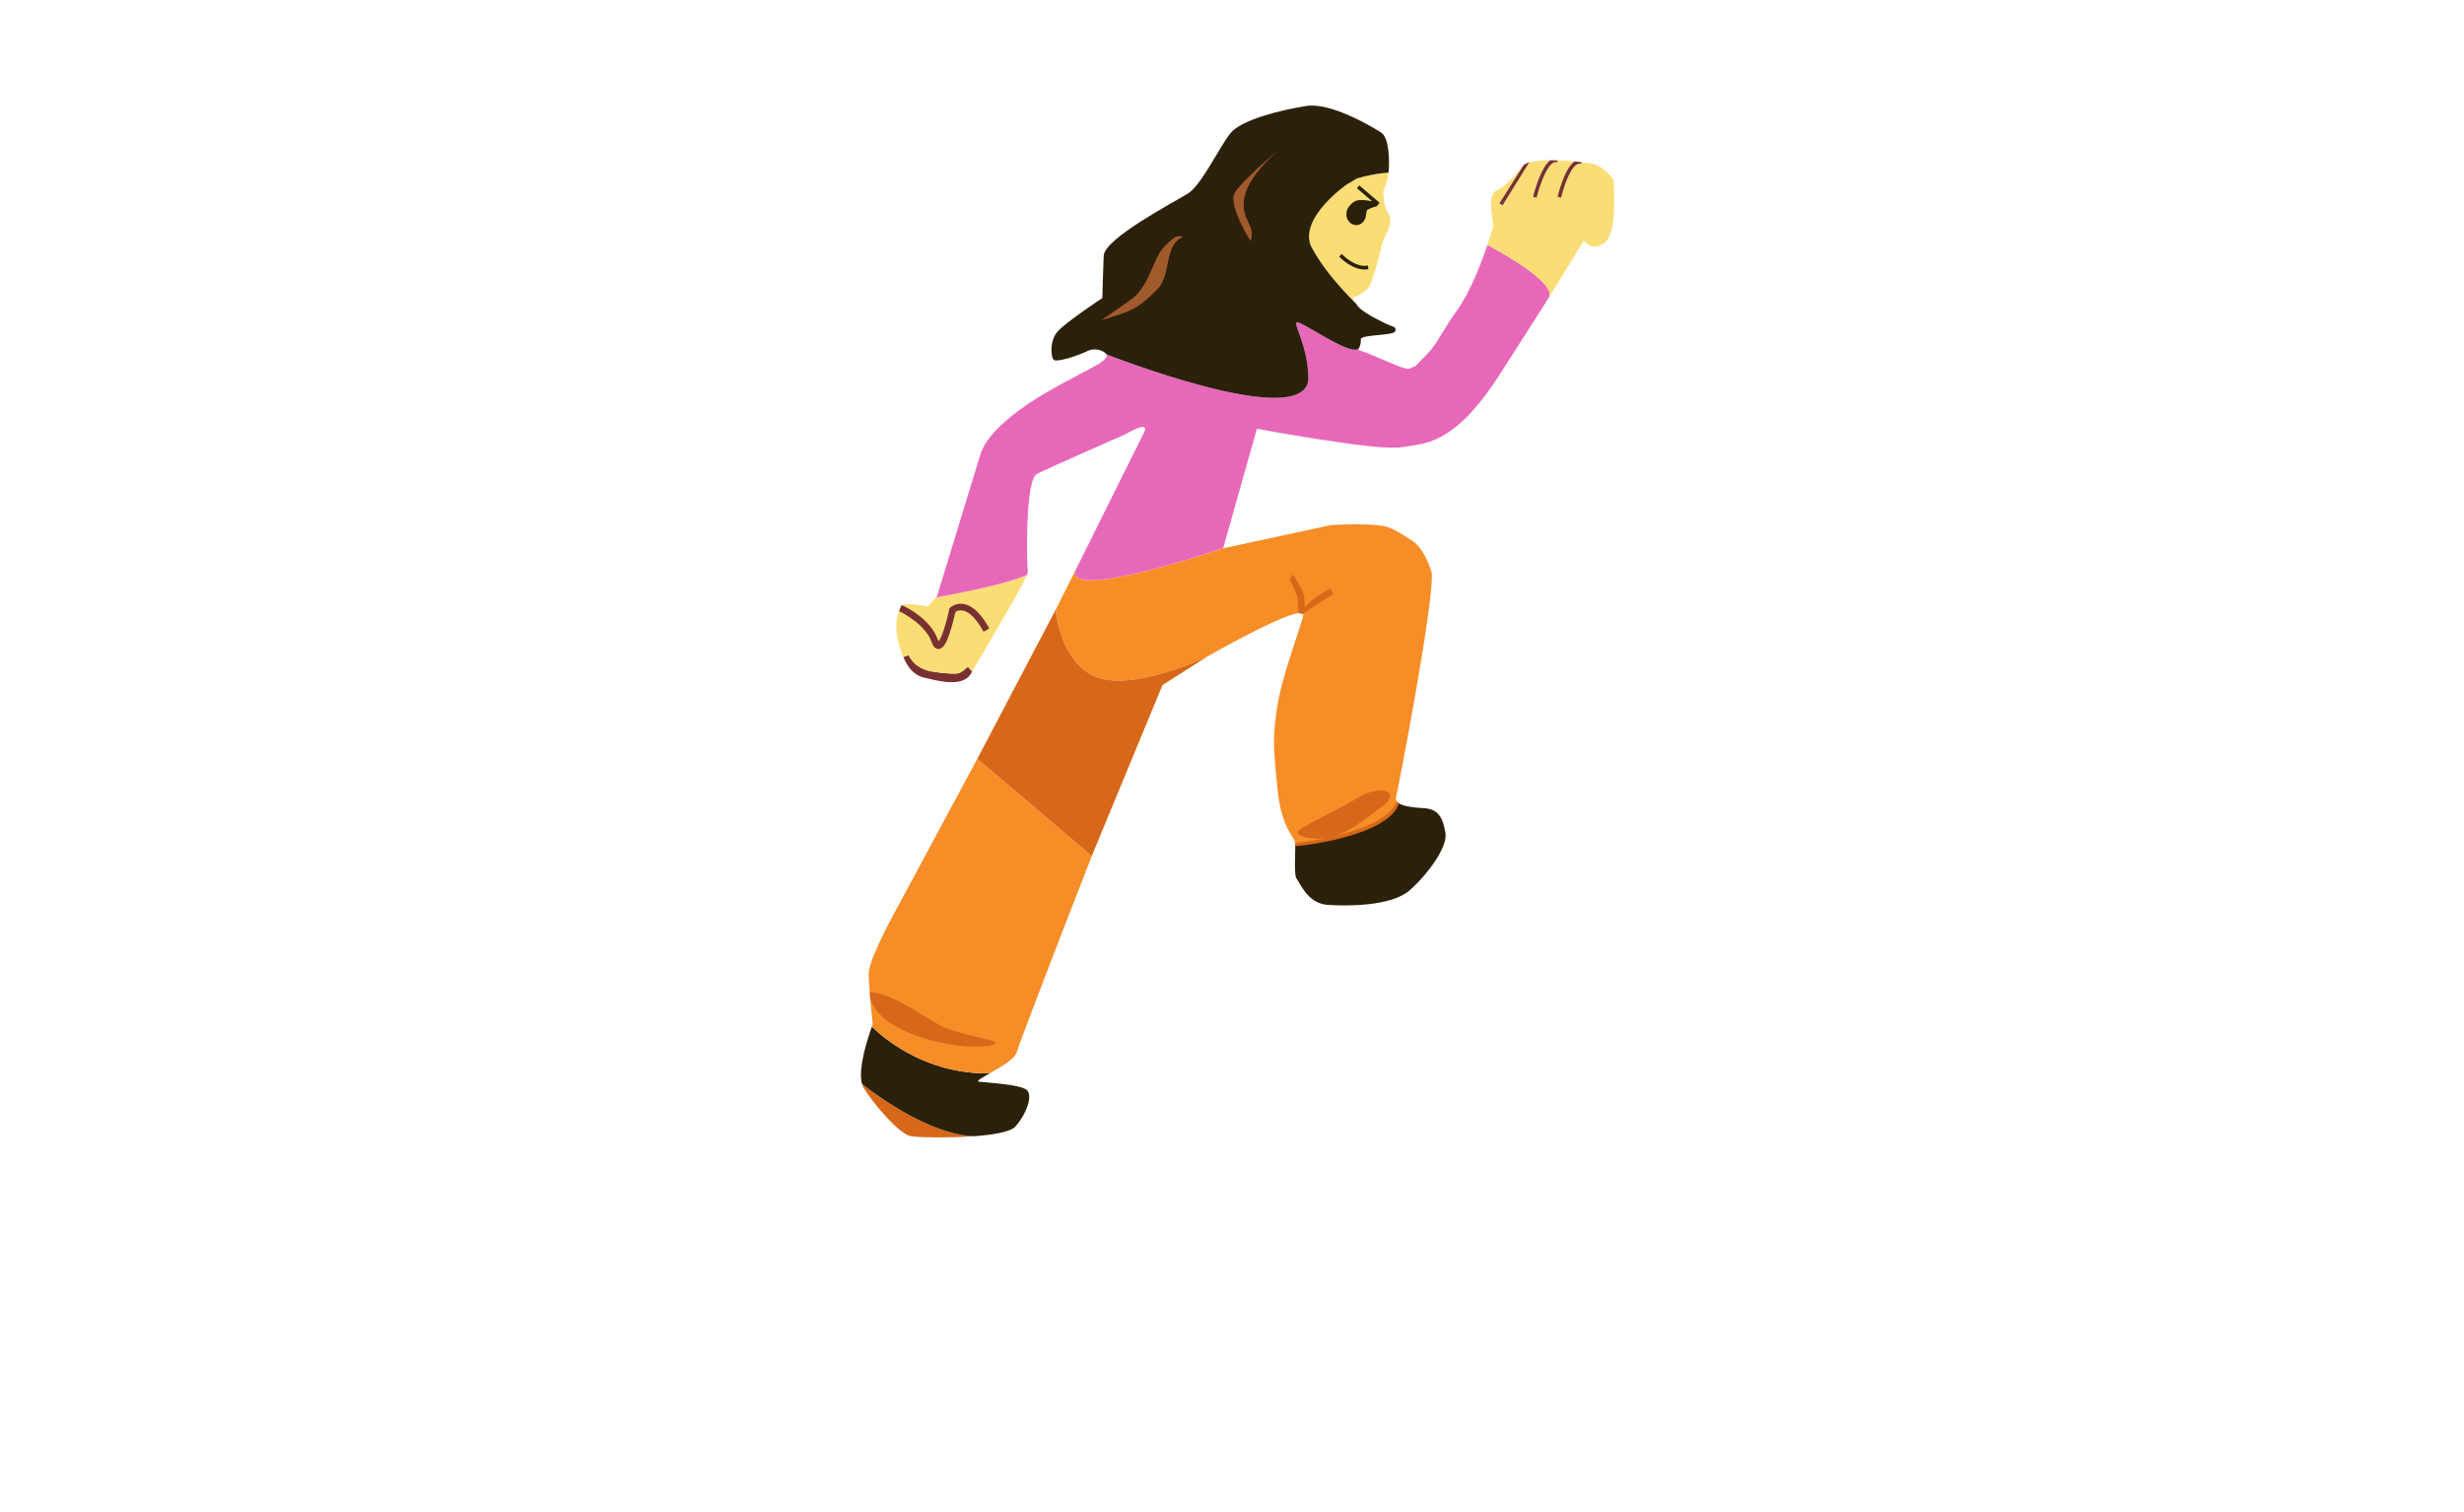 <?xml version="1.0" encoding="UTF-8" standalone="no"?>
<!-- Created with Inkscape (http://www.inkscape.org/) -->

<svg
   width="272.418mm"
   height="167.191mm"
   viewBox="0 0 272.418 167.191"
   version="1.1"
   id="svg5"
   xml:space="preserve"
   inkscape:version="1.2.1 (9c6d41e410, 2022-07-14)"
   sodipodi:docname="svg garota.svg"
   inkscape:export-filename="svg mundo.svg"
   inkscape:export-xdpi="96"
   inkscape:export-ydpi="96"
   xmlns:inkscape="http://www.inkscape.org/namespaces/inkscape"
   xmlns:sodipodi="http://sodipodi.sourceforge.net/DTD/sodipodi-0.dtd"
   xmlns:xlink="http://www.w3.org/1999/xlink"
   xmlns="http://www.w3.org/2000/svg"
   xmlns:svg="http://www.w3.org/2000/svg"><sodipodi:namedview
     id="namedview7"
     pagecolor="#ffffff"
     bordercolor="#000000"
     borderopacity="0.25"
     inkscape:showpageshadow="2"
     inkscape:pageopacity="0.0"
     inkscape:pagecheckerboard="0"
     inkscape:deskcolor="#d1d1d1"
     inkscape:document-units="mm"
     showgrid="false"
     inkscape:zoom="2.9825758"
     inkscape:cx="-827.80798"
     inkscape:cy="298.06452"
     inkscape:window-width="1920"
     inkscape:window-height="1017"
     inkscape:window-x="-8"
     inkscape:window-y="-8"
     inkscape:window-maximized="1"
     inkscape:current-layer="layer1"
     showguides="false" /><defs
     id="defs2"><linearGradient
       inkscape:collect="always"
       id="linearGradient13128"><stop
         style="stop-color:#d76819;stop-opacity:1;"
         offset="0"
         id="stop13124" /><stop
         style="stop-color:#d76819;stop-opacity:1;"
         offset="1"
         id="stop13126" /></linearGradient><linearGradient
       inkscape:collect="always"
       xlink:href="#linearGradient13128"
       id="linearGradient13130"
       x1="-242.333"
       y1="101.806"
       x2="-211.743"
       y2="90.061"
       gradientUnits="userSpaceOnUse" /></defs><g
     inkscape:label="Layer 1"
     inkscape:groupmode="layer"
     id="layer1"
     transform="translate(-45.725,-116.442)"
     style="display:inline"><path
       style="display:none;fill:#5e36fd;stroke:none;stroke-width:0.075"
       d="m 145.408,116.572 c -1.139,0.185 -2.415,1.387 -3.372,2.008 -0.34,0.221 -0.853,0.647 -1.274,0.653 -0.463,0.007 -1.013,-0.374 -1.424,-0.559 -1.016,-0.458 -2.077,-0.85 -3.073,-1.346 -0.555,-0.276 -1.463,-0.804 -2.098,-0.585 -0.809,0.278 -1.587,0.988 -2.248,1.512 -1.135,0.9 -2.284,1.803 -3.447,2.667 -0.576,0.428 -1.5,1.413 -2.248,1.44 -0.949,0.036 -2.047,-0.669 -2.923,-0.982 -2.37,-0.847 -4.687,-1.846 -7.045,-2.726 -0.695,-0.259 -1.401,-0.479 -2.098,-0.729 -0.322,-0.115 -0.777,-0.344 -1.124,-0.281 -0.72,0.13 -0.779,0.781 -0.856,1.361 -0.139,1.056 0.005,2.645 -0.525,3.587 -0.18,0.321 -0.547,0.302 -0.868,0.311 -0.788,0.025 -1.625,0.233 -2.398,0.214 -0.716,-0.018 -1.479,-0.334 -2.173,-0.497 -1.77,-0.416 -3.589,-0.912 -5.396,-1.128 -2.338,-0.28 -4.7,0.386 -7.045,0.283 -1.082,-0.047 -2.17,-0.415 -3.222,-0.638 -1.816,-0.384 -3.656,-0.667 -5.471,-1.047 -3.108,-0.651 -6.352,-1.649 -9.518,-1.903 -1.336,-0.107 -2.65,0.11 -3.972,0.142 -1.612,0.04 -3.292,-0.04 -4.871,0.33 -0.611,0.143 -1.21,0.895 -1.649,1.32 -0.918,0.891 -2.076,2.097 -3.222,2.665 -1.627,0.806 -3.726,0.189 -5.396,0.928 -1.049,0.464 -2.179,1.253 -2.778,2.251 -0.36,0.6 -0.375,1.435 -0.902,1.932 -0.81,0.765 -2.262,0.792 -3.202,1.39 -1.003,0.639 -1.608,1.798 -2.411,2.64 -0.444,0.466 -1.123,0.958 -1.306,1.607 -0.261,0.924 -0.043,2.188 -0.043,3.148 v 2.173 c 7.4e-5,0.248 -0.058,0.658 0.139,0.851 0.276,0.269 1.466,-0.334 1.809,-0.428 1.919,-0.527 3.784,-1.23 5.696,-1.778 2.194,-0.629 4.423,-1.689 6.67,-2.067 2.919,-0.491 6.049,-0.099 8.993,-0.099 1.3,0 2.595,0.075 3.897,0.075 0.521,0 1.33,-0.073 1.783,0.231 0.46,0.31 0.501,1.219 0.625,1.717 0.297,1.191 0.384,2.333 0.043,3.522 -0.274,0.954 -1.02,2.306 -0.927,3.297 0.079,0.844 0.322,1.709 0.457,2.548 0.075,0.469 0.238,0.942 -0.125,1.336 -0.338,0.366 -0.854,0.544 -1.257,0.83 -0.988,0.703 -1.969,1.402 -2.998,2.044 -0.522,0.326 -1.458,0.809 -1.556,1.485 -0.082,0.564 0.285,1.264 0.438,1.799 0.39,1.353 0.784,2.703 1.201,4.047 0.912,2.938 1.825,5.888 2.667,8.843 0.53,1.862 0.824,4.132 1.745,5.845 0.359,0.666 1.163,0.867 1.8,1.169 1.03,0.489 2.098,0.955 3.148,1.398 0.631,0.267 1.419,0.46 1.934,0.928 1.39,1.263 1.581,3.572 3.025,4.837 0.991,0.868 2.361,1.455 3.51,2.087 1.487,0.818 2.95,1.715 4.422,2.563 2.804,1.615 5.614,3.231 8.393,4.888 1.714,1.021 3.444,2.197 5.246,3.055 0.953,0.453 2.121,0.599 3.148,0.808 1.352,0.277 2.701,0.632 4.047,0.943 0.643,0.148 2.193,0.198 2.651,0.686 0.234,0.248 -0.035,0.796 -0.114,1.069 -0.304,1.059 -0.667,2.11 -1.035,3.148 -0.42,1.186 -0.768,2.403 -1.167,3.597 -0.248,0.745 -0.63,1.603 -0.63,2.398 -7.5e-4,1.441 0.617,3.043 1,4.422 0.376,1.352 0.757,2.706 1.165,4.047 0.168,0.552 0.243,1.139 0.531,1.649 1.189,2.101 3.282,3.937 4.846,5.77 2.202,2.583 4.132,5.622 5.454,8.768 0.452,1.075 0.265,2.532 0.265,3.672 0,2.218 0.075,4.446 0.075,6.67 0,1.278 -0.181,2.713 0.046,3.972 0.28,1.554 1.069,3.1 1.628,4.571 0.935,2.46 1.809,4.947 2.707,7.419 0.492,1.357 1.048,2.696 1.539,4.047 0.218,0.6 0.315,1.591 0.782,2.053 0.382,0.378 0.982,0.364 1.467,0.509 1.481,0.441 3.059,0.687 4.571,1.01 1.099,0.235 2.209,0.441 3.297,0.722 0.547,0.141 1.307,0.416 1.871,0.229 0.416,-0.139 0.781,-0.8 0.686,-1.225 -0.208,-0.926 -1.075,-1.832 -1.575,-2.624 -0.625,-0.991 -1.617,-1.906 -1.898,-3.072 -0.157,-0.651 0.166,-1.509 0.23,-2.173 0.164,-1.694 0.197,-3.411 0.44,-5.096 0.141,-0.976 -0.059,-2.693 0.527,-3.515 0.671,-0.941 2.343,-1.003 3.16,-1.814 1.039,-1.032 0.115,-2.796 0.936,-3.811 1.261,-1.557 3.874,-2.068 4.996,-3.764 0.36,-0.546 0.551,-1.258 0.799,-1.86 0.671,-1.626 1.252,-3.29 1.844,-4.946 0.287,-0.805 0.571,-1.775 1.074,-2.473 1.187,-1.65 3.895,-1.88 5.169,-3.45 0.479,-0.591 0.431,-1.67 0.486,-2.395 0.124,-1.658 0.036,-3.835 0.656,-5.396 0.51,-1.286 2.176,-2.504 2.158,-3.972 -0.014,-1.155 -1.219,-2.411 -1.772,-3.372 -0.795,-1.383 -1.494,-2.96 -2.508,-4.197 -0.818,-0.997 -1.917,-1.646 -2.963,-2.366 -0.768,-0.528 -1.479,-1.13 -2.323,-1.539 -1.061,-0.514 -2.319,-0.727 -3.447,-1.053 -0.421,-0.121 -0.982,-0.207 -1.335,-0.48 -0.342,-0.266 -0.513,-0.779 -0.699,-1.157 -0.399,-0.81 -0.813,-1.633 -1.144,-2.473 -0.221,-0.562 -0.439,-1.264 -1.018,-1.56 -0.552,-0.283 -1.413,-0.328 -2.023,-0.401 -1.248,-0.148 -2.878,-0.271 -4.047,-0.722 -0.528,-0.204 -0.893,-0.699 -1.274,-1.093 -1.126,-1.165 -2.642,-3.387 -4.347,-3.555 -2.03,-0.2 -4.096,-0.474 -6.145,-0.384 -1.664,0.073 -3.379,0.422 -5.021,0.695 -1.524,0.254 -3.043,0.531 -4.571,0.758 -0.501,0.074 -1.392,0.346 -1.872,0.158 -0.468,-0.183 -0.685,-0.988 -0.932,-1.389 -0.791,-1.278 -1.503,-2.594 -2.249,-3.897 -0.484,-0.845 -0.903,-1.48 -1.841,-1.839 -0.766,-0.293 -2.212,-0.405 -2.731,-1.091 -0.988,-1.309 -0.488,-3.626 -1.705,-4.754 -0.739,-0.685 -1.497,-0.218 -2.309,0.055 -1.086,0.366 -2.152,0.79 -3.222,1.201 -0.676,0.259 -1.36,0.605 -2.098,0.593 -0.698,-0.011 -2.675,-0.406 -2.647,-1.285 0.051,-1.589 0.291,-3.581 0.769,-5.096 0.321,-1.015 2.036,-1.522 2.852,-2.062 0.734,-0.486 1.767,-1.312 2.623,-1.516 1.047,-0.249 2.474,0.142 3.522,0.267 1.963,0.235 3.958,0.205 5.92,0.486 1.266,0.181 2.541,0.262 3.822,0.277 0.488,0.007 0.953,0.233 1.422,0.025 0.639,-0.285 0.734,-1.351 0.752,-1.972 0.034,-1.127 0.294,-2.251 0.299,-3.372 0.002,-0.486 0.011,-1.349 0.386,-1.703 0.504,-0.476 1.652,-0.635 2.312,-0.806 1.568,-0.408 3.745,-0.8 5.096,-1.704 1.274,-0.852 2.104,-2.406 3.058,-3.581 0.35,-0.43 0.834,-1.206 1.364,-1.404 1.113,-0.415 2.714,-0.24 3.897,-0.313 0.497,-0.032 1.293,-0.007 1.721,-0.287 0.441,-0.29 0.662,-0.985 0.883,-1.443 0.615,-1.273 1.158,-2.598 1.718,-3.897 0.245,-0.568 0.448,-1.448 1.003,-1.798 0.544,-0.343 1.563,-0.072 2.17,-0.014 0.937,0.091 2.836,-0.114 3.507,0.616 0.896,0.976 1.589,2.336 2.326,3.444 0.342,0.514 0.756,1.198 1.437,1.266 0.694,0.07 1.079,-0.434 1.506,-0.891 0.801,-0.86 1.768,-1.638 2.487,-2.561 0.872,-1.117 -0.664,-2.956 -0.695,-4.184 -0.026,-1.07 0.848,-3.038 0.182,-3.969 -0.307,-0.429 -0.924,-0.643 -1.382,-0.867 -0.947,-0.464 -1.885,-0.932 -2.848,-1.357 -3.18,-1.401 -6.271,-2.987 -9.443,-4.407 -0.75,-0.336 -1.516,-0.671 -2.248,-1.045 -0.414,-0.211 -0.871,-0.539 -1.349,-0.561 -0.722,-0.032 -1.374,0.578 -1.948,0.934 -1.464,0.909 -2.549,1.971 -4.347,2.05 -0.759,0.032 -1.496,-0.063 -2.248,-0.134 -0.292,-0.029 -0.637,0.047 -0.891,-0.133 -0.567,-0.401 -0.875,-2.359 -0.825,-3.027 0.049,-0.662 1.926,-1.057 2.466,-1.253 1.793,-0.652 3.608,-1.232 5.396,-1.899 0.957,-0.357 2.097,-0.915 3.148,-0.808 1.547,0.158 3.435,0.207 4.871,0.844 0.709,0.314 1.342,0.867 1.948,1.343 0.719,0.565 1.44,1.132 2.173,1.679 0.329,0.245 0.696,0.532 1.124,0.382 0.635,-0.222 1.24,-0.885 1.724,-1.336 0.914,-0.852 1.893,-1.629 2.806,-2.491 0.712,-0.672 1.371,-1.058 1.137,-2.158 -0.312,-1.469 -0.974,-3.014 -1.504,-4.422 -0.136,-0.361 -0.622,-1.255 -0.363,-1.619 0.29,-0.409 1.222,-0.517 1.671,-0.69 1.559,-0.602 3.133,-1.242 4.721,-1.757 0.54,-0.175 1.686,-0.381 1.999,-0.901 0.375,-0.62 -0.012,-2.25 -0.653,-2.579 -0.483,-0.247 -1.331,-0.185 -1.871,-0.236 -2.335,-0.222 -4.773,0.043 -7.119,0.011 -1.688,-0.025 -3.576,-0.251 -5.246,0.018 m 37.171,0.153 c -1.957,0.446 -4.011,0.545 -5.995,0.869 -3.141,0.513 -6.29,0.996 -9.443,1.452 -1.832,0.265 -4.042,0.277 -5.77,0.975 -0.941,0.38 -1.778,1.14 -2.506,1.83 -1.296,1.228 -2.798,2.216 -4.089,3.444 -0.424,0.404 -1.261,0.871 -0.941,1.577 0.36,0.795 1.341,0.789 2.065,0.927 1.304,0.25 2.6,0.543 3.897,0.822 0.454,0.098 1.278,0.132 1.625,0.463 0.292,0.279 0.024,1.281 0.024,1.685 0,1.728 -0.463,3.529 -0.292,5.246 0.067,0.661 0.691,1.249 1.103,1.724 0.785,0.905 1.541,1.846 2.302,2.773 0.551,0.67 1.112,1.395 1.771,1.963 0.227,0.196 0.565,0.48 0.887,0.452 0.688,-0.061 1.335,-0.86 1.821,-1.279 1.402,-1.207 2.594,-2.721 4.099,-3.797 1.637,-1.17 3.919,-1.525 5.771,-2.27 0.458,-0.185 0.944,-0.279 1.349,-0.581 1.668,-1.241 2.224,-3.67 3.701,-5.095 0.649,-0.627 1.618,-1.046 2.37,-1.546 0.285,-0.19 0.72,-0.368 0.9,-0.67 0.218,-0.368 0.121,-0.938 0.087,-1.341 -0.069,-0.812 -0.298,-2.428 0.082,-3.145 0.281,-0.531 0.863,-0.781 1.317,-1.13 0.905,-0.696 1.829,-1.36 2.723,-2.068 0.455,-0.36 1.364,-0.929 1.305,-1.601 -0.098,-1.115 -1.187,-0.941 -1.992,-0.79 -1.321,0.247 -2.639,0.418 -3.972,0.575 -0.551,0.065 -1.156,0.342 -1.724,0.235 -0.457,-0.087 -0.65,-0.718 -0.871,-1.068 -0.376,-0.597 -0.916,-0.786 -1.602,-0.63 m 29.152,24.686 c 0.259,1.088 0.076,2.423 -0.053,3.522 -0.047,0.39 0.056,0.87 -0.267,1.167 -0.456,0.418 -1.853,0.325 -2.452,0.332 -1.335,0.018 -2.708,0.202 -4.047,0.293 -0.52,0.036 -1.058,-0.053 -1.574,0.032 -0.918,0.149 -1.406,0.695 -2.098,1.263 -0.206,0.169 -0.597,0.659 -0.891,0.615 -0.305,-0.047 -0.334,-0.548 -0.384,-0.777 -0.137,-0.618 -0.309,-1.609 -0.764,-2.07 -1.392,-1.41 -3.105,-2.583 -4.631,-3.845 -0.477,-0.394 -1.263,-1.271 -1.948,-1.168 -0.662,0.099 -1.108,1.051 -1.456,1.537 -1.078,1.504 -2.424,2.998 -3.271,4.646 -0.366,0.71 0.115,1.307 0.606,1.799 0.432,0.431 0.986,0.969 1.574,1.175 0.598,0.209 1.456,0.125 2.098,0.217 0.481,0.069 1.219,-0.129 1.631,0.172 0.546,0.397 0.25,1.417 0.566,1.933 0.304,0.497 1.095,0.068 1.407,0.477 0.162,0.212 -0.091,0.621 -0.178,0.822 -0.369,0.857 -0.356,1.692 -0.611,2.544 -0.189,0.629 -1.316,0.119 -1.766,0.169 -0.955,0.104 -2.499,0.915 -2.947,1.784 -0.363,0.708 -0.401,1.695 -0.521,2.473 -0.17,1.099 -0.552,2.251 -0.489,3.372 0.037,0.659 0.897,1.651 0.656,2.248 -0.392,0.97 -1.723,1.482 -2.325,2.323 -1.129,1.575 -1.365,3.655 -2.491,5.246 -1.137,1.608 -3.167,2.715 -4.036,4.497 -0.29,0.594 -0.174,1.518 -0.22,2.173 -0.126,1.793 0.151,2.709 -0.177,4.475 l -0.495,-0.148 c -0.395,0.054 -0.557,0.59 -0.766,1.011 -0.163,0.327 -0.109,0.755 -0.142,1.107 -0.109,1.134 -0.036,2.244 -0.063,3.372 -0.012,0.468 -0.22,1.138 0.131,1.542 0.344,0.396 0.694,-0.126 1.069,-0.029 0.622,0.158 1.411,0.965 1.948,1.338 2.131,1.479 4.31,2.892 6.445,4.362 0.853,0.587 1.951,1.739 2.998,1.916 1.409,0.238 2.966,-0.594 4.272,-1.027 0.495,-0.164 1.278,-0.579 1.799,-0.4 0.525,0.181 1.026,0.655 1.499,0.949 0.925,0.574 2.108,1.169 2.828,1.997 1.226,1.41 1.995,3.46 2.89,5.093 0.765,1.398 1.765,2.801 2.368,4.272 0.324,0.79 0.101,1.369 0.011,2.173 -0.171,1.514 -0.512,3.034 -0.366,4.571 0.137,1.434 0.547,2.87 0.86,4.272 0.69,3.098 1.398,6.304 1.857,9.443 0.185,1.266 0.348,2.959 0.882,4.122 0.349,0.758 0.921,1.317 1.446,1.946 0.385,0.461 0.86,1.31 1.462,1.481 1.037,0.293 2.514,-0.575 3.447,-0.97 1.143,-0.484 2.788,-0.688 3.747,-1.499 0.53,-0.449 0.848,-1.176 1.159,-1.782 0.655,-1.275 1.279,-2.769 2.167,-3.897 0.687,-0.872 1.747,-1.509 2.594,-2.215 0.34,-0.284 0.798,-0.501 0.973,-0.932 0.696,-1.712 -0.716,-3.912 0.185,-5.618 0.172,-0.326 0.52,-0.538 0.746,-0.827 0.842,-1.084 1.745,-2.098 2.62,-3.151 0.382,-0.459 1.073,-1.11 1.157,-1.721 0.208,-1.504 -0.832,-3.287 -1.197,-4.721 -0.462,-1.818 -0.165,-4.016 0.553,-5.771 0.429,-1.048 1.551,-2.122 2.268,-3.001 1.308,-1.599 2.421,-3.348 3.743,-4.936 0.736,-0.885 1.865,-1.931 2.297,-3.004 0.19,-0.471 -0.021,-0.964 -0.121,-1.424 -0.238,-1.063 -0.288,-2.481 -0.974,-3.372 -0.352,-0.459 -0.781,-0.933 -1.233,-1.293 -0.155,-0.124 -0.47,-0.319 -0.41,-0.561 0.109,-0.441 1.522,-0.891 1.908,-1.087 1.624,-0.824 3.285,-1.602 4.871,-2.499 0.504,-0.285 1.42,-0.541 1.599,-1.156 0.259,-0.89 -1.192,-2.024 -1.749,-2.555 -0.938,-0.891 -1.685,-1.943 -2.622,-2.838 -0.66,-0.629 -1.444,-1.129 -2.173,-1.672 -0.558,-0.416 -1.761,-1.056 -1.874,-1.778 0.456,-0.061 0.968,-0.321 1.424,-0.281 0.821,0.073 1.677,0.651 2.398,1.012 1.388,0.694 2.799,1.347 4.197,2.023 1.266,0.612 2.765,1.087 3.897,1.931 0.754,0.564 1.131,1.437 1.832,2.011 0.787,0.645 2.836,0.385 3.264,1.399 0.214,0.507 0.178,1.113 0.247,1.647 0.165,1.267 0.208,2.565 0.466,3.822 0.316,1.533 1.387,3.137 2.146,4.497 0.396,0.709 0.925,2.478 1.787,2.723 0.528,0.15 0.742,-0.644 0.866,-1 0.435,-1.245 0.412,-2.663 0.881,-3.897 0.46,-1.21 1.721,-3.098 2.824,-3.797 0.801,-0.508 1.821,-0.671 2.698,-1.014 0.881,-0.345 1.975,-0.881 2.923,-0.884 0.054,0.656 0.292,2.135 0.847,2.558 0.516,0.394 1.234,-0.089 1.594,0.665 0.573,1.203 0.384,2.899 0.71,4.196 0.173,0.689 0.614,1.205 0.97,1.799 0.543,0.905 1.057,1.973 1.747,2.773 0.824,0.953 2.584,1.688 3.725,2.209 0.513,0.235 1.157,0.402 1.29,-0.336 0.138,-0.767 -0.483,-1.56 -0.858,-2.173 -0.641,-1.048 -1.128,-2.214 -1.706,-3.297 0.498,-0.047 0.896,0.372 1.424,0.169 0.483,-0.186 0.777,-0.899 1.081,-1.293 0.485,-0.63 1.191,-1.389 1.396,-2.173 0.149,-0.57 -0.072,-1.09 -0.14,-1.649 -0.074,-0.613 -0.052,-1.255 -0.095,-1.874 -0.053,-0.758 -0.187,-1.484 -0.221,-2.248 -0.011,-0.246 -0.135,-0.579 0.049,-0.786 0.204,-0.23 0.58,-0.174 0.854,-0.21 0.693,-0.091 1.684,0.052 2.323,-0.195 0.552,-0.214 0.795,-0.939 1.021,-1.432 0.474,-1.036 1.362,-2.004 1.568,-3.148 0.134,-0.746 -0.169,-1.534 -0.348,-2.248 -0.319,-1.267 -0.703,-2.542 -0.96,-3.822 -0.086,-0.431 -0.597,-1.51 -0.366,-1.918 0.175,-0.306 0.955,0.161 1.183,0.238 0.993,0.332 1.905,0.953 2.923,1.208 0.305,0.077 0.742,0.344 1.006,0.073 0.282,-0.289 0.193,-0.808 0.193,-1.175 0,-0.988 -0.3,-2.197 -0.121,-3.148 0.22,-1.172 0.934,-2.211 1.184,-3.372 0.183,-0.849 -0.137,-1.803 0.178,-2.623 0.227,-0.591 0.976,-0.709 1.187,-1.274 0.151,-0.404 0.045,-0.997 0.045,-1.424 0,-1.096 0.175,-2.561 -0.217,-3.597 -0.188,-0.498 -0.708,-0.734 -1.072,-1.081 -0.718,-0.686 -1.41,-1.389 -2.158,-2.044 -0.45,-0.395 -1.015,-0.74 -1.274,-1.296 1.419,-0.097 2.923,-0.118 4.129,-0.896 0.287,-0.185 1.096,-0.947 1.454,-0.694 0.205,0.146 0.234,0.54 0.294,0.765 0.207,0.756 0.301,1.557 0.456,2.323 0.268,1.321 1.201,2.351 2.135,3.297 0.375,0.378 0.902,1.165 1.499,1.107 0.523,-0.05 1.362,-0.269 1.572,-0.808 0.145,-0.373 -0.124,-0.749 -0.145,-1.123 -0.058,-1.022 -0.244,-2.058 -0.393,-3.073 -0.083,-0.567 -0.337,-1.132 -0.185,-1.723 0.279,-1.084 2.337,-0.554 2.867,-1.449 0.227,-0.381 0.395,-0.959 0.302,-1.399 -0.039,-0.186 -0.3,-0.568 -0.083,-0.719 0.244,-0.169 0.686,0.102 0.937,0.155 1.105,0.236 2.773,0.796 2.773,-0.785 0,-0.241 0.032,-0.514 -0.032,-0.749 -0.187,-0.68 -1.228,-1.107 -1.766,-1.478 -2.402,-1.652 -5.65,-0.531 -8.244,-1.855 -2.106,-1.075 -4.221,-2.362 -6.458,-3.125 -0.79,-0.269 -1.714,-0.291 -2.535,-0.44 -1.722,-0.312 -3.455,-0.583 -5.171,-0.915 -4.809,-0.928 -9.633,-1.774 -14.464,-2.651 -1.349,-0.245 -2.708,-0.503 -4.047,-0.781 -0.656,-0.136 -1.323,-0.152 -1.948,-0.416 -0.99,-0.417 -2.088,-1.693 -3.148,-1.791 -1.083,-0.101 -2.479,0.55 -3.522,0.818 -2.618,0.672 -5.295,1.341 -7.944,1.883 -1.329,0.272 -2.705,-0.463 -3.897,-1.022 -0.51,-0.239 -1.446,-0.749 -2.023,-0.622 -1.326,0.292 -1.855,2.431 -3.148,2.922 -1.213,0.46 -2.767,0.409 -4.046,0.576 -2.484,0.325 -5.026,0.883 -7.526,1.031 -0.845,0.05 -1.6,-0.594 -2.23,-1.074 -0.92,-0.701 -1.96,-1.44 -2.985,-1.978 -0.874,-0.458 -1.982,-0.198 -2.923,-0.175 -1.612,0.04 -3.255,-0.185 -4.871,-0.225 -0.656,-0.018 -1.225,-0.242 -1.874,0.011 -0.922,0.36 -1.805,1.322 -2.579,1.932 -2.081,1.636 -4.176,3.29 -5.057,5.927 -0.19,0.569 0.036,0.952 0.442,1.346 0.82,0.791 1.778,1.614 2.698,2.283 0.357,0.259 0.796,0.646 1.274,0.6 0.521,-0.051 0.932,-0.59 1.274,-0.932 0.863,-0.863 1.686,-2.284 2.773,-2.848 m -28.177,-5.955 c -0.68,0.17 -0.896,1.619 -0.418,2.086 0.409,0.399 1.133,0.178 1.616,0.056 0.705,-0.18 1.404,-0.468 2.098,-0.689 0.204,-0.065 0.599,-0.116 0.704,-0.326 0.119,-0.237 0.072,-0.705 -0.191,-0.822 -0.746,-0.33 -1.884,-0.222 -2.687,-0.277 -0.375,-0.025 -0.748,-0.122 -1.123,-0.028 m -70.371,12.176 c -0.19,0.64 -1.143,2.075 -1.724,2.427 -0.4,0.241 -1.225,-0.498 -1.225,-0.912 0,-0.257 0.441,-0.394 0.627,-0.482 0.71,-0.335 1.539,-0.962 2.323,-1.033 m 8.393,1.124 c -0.151,0.467 -0.787,0.486 -1.199,0.63 -0.422,0.148 -1.287,0.507 -1.724,0.416 -0.263,-0.056 -0.429,-0.315 -0.6,-0.5 -0.447,-0.487 -1.144,-0.922 -1.424,-1.521 l 1.649,0.309 3.297,0.665 m 106.267,12.066 c -1.186,-0.103 -2.355,-0.561 -3.522,-0.791 -0.831,-0.164 -1.822,-0.279 -2.473,-0.866 -0.784,-0.707 -1.912,-1.688 -0.734,-2.657 0.553,-0.455 1.922,0.852 2.457,1.104 0.924,0.435 2.259,-0.032 3.133,0.46 0.601,0.337 1.038,2.101 1.138,2.749 m 9.967,2.698 c -0.411,0.102 -0.746,-0.118 -1.124,-0.265 -0.415,-0.161 -1.152,-0.319 -1.444,-0.666 -0.249,-0.294 -0.183,-0.738 -0.217,-1.093 -0.072,-0.761 -0.155,-1.595 -0.387,-2.323 -0.223,-0.698 -0.995,-1.762 -0.874,-2.473 0.367,0.068 1.173,-0.032 1.451,0.198 0.491,0.404 0.551,1.688 0.698,2.275 0.217,0.868 0.435,1.818 0.835,2.623 0.302,0.608 0.774,1.111 1.063,1.724 m -36.796,1.574 c 0.207,-0.378 0.582,-0.554 0.887,-0.846 0.506,-0.484 1.025,-1.123 1.661,-1.443 0.885,-0.446 2.26,-0.259 3.222,-0.259 0.92,0 1.861,-0.206 2.773,-0.143 1.209,0.083 2.377,0.584 3.522,0.941 1.06,0.331 2.238,0.576 3.222,1.099 1.098,0.585 1.681,1.76 2.698,2.418 0.84,0.542 2.128,0.206 3.07,0.09 0.384,-0.047 0.988,-0.177 1.142,0.318 0.228,0.735 -0.997,0.567 -1.364,0.612 -1.456,0.177 -2.873,0.021 -4.347,-0.253 -0.706,-0.131 -1.7,-0.174 -2.398,0.011 -0.779,0.204 -1.591,0.65 -2.398,0.713 -0.843,0.066 -2.035,-0.308 -2.848,-0.541 -0.991,-0.285 -1.378,-1.006 -1.924,-1.815 -0.269,-0.399 -0.554,-1.012 -1.074,-1.107 -1.873,-0.342 -3.987,0.757 -5.845,0.208 m 28.028,16.937 c -0.849,-0.131 -1.607,-1.287 -1.869,-2.023 -0.596,-1.672 -1.047,-3.229 -2.478,-4.422 0.383,-1.29 1.89,0.579 2.263,0.959 0.819,0.837 0.814,2.106 1.191,3.163 0.267,0.749 0.812,1.531 0.893,2.323 m -113.012,-5.995 v 0.225 l 2.698,1.793 5.995,4.067 3.447,2.309 c 0.09,-0.392 -0.13,-0.644 -0.322,-0.974 -0.411,-0.706 -0.849,-1.418 -1.302,-2.098 -0.787,-1.183 -2.261,-1.987 -3.397,-2.814 -1.171,-0.853 -2.527,-2.48 -3.972,-2.84 -0.878,-0.218 -2.283,0.109 -3.148,0.333 m 172.368,7.272 c -0.511,0.262 -0.715,1.3 -0.933,1.796 -0.277,0.629 -0.894,1.778 -0.772,2.473 0.12,0.677 0.89,1.16 1.303,1.649 0.966,1.143 1.715,2.355 2.54,3.596 0.515,0.775 0.873,1.644 1.438,2.398 0.196,0.262 0.53,0.649 0.893,0.436 0.725,-0.426 0.148,-1.908 0.098,-2.535 -0.095,-1.177 -0.352,-2.364 -0.57,-3.522 -0.112,-0.592 -0.094,-1.157 -0.341,-1.724 -0.351,-0.803 -0.994,-1.587 -1.473,-2.323 -0.422,-0.648 -0.792,-1.366 -1.321,-1.936 -0.214,-0.229 -0.537,-0.476 -0.862,-0.31 m -26.907,9.141 c -0.399,0.974 -0.68,2 -1.018,2.998 -0.089,0.263 -0.44,0.806 -0.135,1.047 0.393,0.313 1.706,0.077 2.203,0.077 0,-1.026 -0.327,-2.095 -0.625,-3.073 -0.111,-0.363 -0.146,-0.78 -0.424,-1.049 m 24.581,2.753 c -0.543,0.209 -0.851,0.931 -1.22,1.347 -0.741,0.836 -1.575,1.499 -2.452,2.189 -0.39,0.307 -0.946,0.625 -0.885,1.205 0.044,0.425 0.491,0.689 0.81,0.908 0.896,0.616 1.879,1.226 2.848,1.718 0.303,0.154 0.828,0.634 1.183,0.477 0.463,-0.204 0.734,-1.18 0.95,-1.605 0.822,-1.609 1.368,-2.904 1.029,-4.721 -0.076,-0.402 -0.05,-0.988 -0.31,-1.325 -0.29,-0.376 -1.55,-0.348 -1.954,-0.193 m 8.094,4.591 c -0.185,0.252 -0.399,0.486 -0.354,0.824 0.046,0.347 0.368,0.631 0.569,0.899 0.638,0.851 1.417,1.659 2.184,2.397 0.582,0.56 1.439,0.507 2.019,0.998 0.637,0.54 0.287,1.745 0.939,2.343 0.458,0.42 1.331,0.592 1.913,0.773 1.081,0.336 2.098,0.771 3.148,1.185 0.668,0.264 1.311,0.572 1.948,0.903 0.292,0.151 0.627,0.375 0.973,0.286 1.161,-0.299 -0.12,-1.901 -0.419,-2.364 -0.966,-1.494 -2.013,-2.935 -2.986,-4.422 -0.497,-0.759 -0.979,-1.827 -1.637,-2.448 -0.648,-0.61 -1.903,-0.104 -2.675,-0.1 -2.048,0.011 -3.657,-1.024 -5.621,-1.274 m -20.961,2.925 c -0.492,0.287 -0.339,0.988 -0.007,1.324 0.89,0.9 2.429,1.31 3.106,2.421 0.427,0.701 0.309,1.76 0.881,2.373 0.6,0.643 1.957,0.749 2.741,1.113 1.339,0.621 2.64,1.888 4.047,2.273 0.722,0.198 1.584,-0.043 2.323,-0.062 0.589,-0.014 1.672,0.078 2.158,-0.292 0.534,-0.406 0.252,-0.955 -0.166,-1.311 -0.856,-0.728 -1.987,-1.274 -2.965,-1.823 -1.816,-1.02 -2.523,-3.132 -4.197,-4.251 -0.554,-0.37 -1.455,-0.473 -2.098,-0.603 -0.908,-0.183 -1.796,-0.459 -2.698,-0.667 -0.755,-0.175 -1.551,-0.446 -2.323,-0.5 -0.248,-0.018 -0.572,-0.13 -0.802,0.004 m 25.757,9.44 c 0.051,-0.582 0.441,-1.542 0.137,-2.091 -0.122,-0.22 -0.343,-0.316 -0.586,-0.323 -0.728,-0.018 -1.446,-0.021 -2.173,-0.062 -0.288,-0.014 -0.604,-0.124 -0.878,0.011 -1.003,0.492 -1.44,2.133 -2.202,2.913 -0.563,0.576 -1.276,0.137 -1.835,0.632 -1.48,1.314 -2.284,3.3 -3.725,4.659 -0.703,0.663 -1.818,1.03 -2.676,1.46 -0.323,0.161 -0.829,0.305 -1.04,0.613 -0.525,0.767 -0.542,2.017 -0.711,2.906 -0.362,1.888 -0.99,3.931 -1.093,5.845 -0.021,0.417 0.129,0.789 0.146,1.199 0.032,0.788 0.121,1.554 0.292,2.323 0.078,0.349 0.193,0.785 0.609,0.859 0.499,0.088 1.41,-0.479 1.874,-0.674 1.405,-0.594 2.874,-1.055 4.272,-1.676 0.474,-0.21 1.509,-0.776 2.023,-0.655 0.964,0.225 1.394,1.476 2.04,2.047 0.45,0.397 1.264,-0.096 1.661,0.362 0.416,0.48 -0.168,1.446 0.375,2.05 0.312,0.346 0.748,0.295 1.17,0.34 0.448,0.048 0.837,-0.114 1.274,-0.167 0.845,-0.101 2.062,0.1 2.765,-0.495 0.809,-0.683 1.311,-2.196 1.822,-3.116 1.192,-2.148 2.528,-4.243 3.617,-6.445 0.394,-0.795 1.475,-2 1.412,-2.923 -0.036,-0.516 -0.501,-0.987 -0.736,-1.424 -0.675,-1.255 -1.764,-2.541 -2.194,-3.897 -0.468,-1.481 -0.908,-3.126 -1.192,-4.646 -0.082,-0.441 -0.204,-1.521 -0.702,-1.673 -0.425,-0.13 -0.865,0.217 -1.195,0.436 -0.773,0.513 -1.619,1.446 -2.548,1.612 m -60.553,0.729 c -0.499,0.178 -0.808,0.724 -1.08,1.144 -0.501,0.773 -0.988,1.61 -1.571,2.323 -0.749,0.914 -2.053,1.351 -3.044,1.941 -0.329,0.196 -0.836,0.37 -1.054,0.698 -0.451,0.679 -0.07,2.401 -0.07,3.207 0,1.577 0.148,3.156 0.15,4.721 7.5e-4,0.546 -0.047,1.524 0.824,1.356 0.82,-0.16 1.618,-1.618 2.061,-2.255 1.182,-1.703 2.516,-3.423 3.862,-4.999 0.556,-0.652 1.814,-1.784 1.931,-2.645 0.089,-0.65 -0.104,-1.243 -0.195,-1.873 -0.133,-0.929 -0.163,-1.953 -0.465,-2.848 -0.181,-0.536 -0.774,-0.975 -1.35,-0.77 m 77.715,15.704 c -0.412,0.097 -0.635,0.61 -0.788,0.953 -0.396,0.891 -0.749,1.893 -1.311,2.698 -0.42,0.603 -1.123,0.903 -1.724,1.285 -1.263,0.8 -2.572,1.533 -3.822,2.351 -0.468,0.306 -1.35,0.685 -1.635,1.177 -0.182,0.315 0.002,0.653 0.102,0.958 0.206,0.632 0.821,2.795 1.683,2.679 0.43,-0.058 0.881,-0.421 1.274,-0.603 0.955,-0.442 2.074,-0.903 2.798,-1.687 0.901,-0.976 1.392,-2.312 2.374,-3.225 0.654,-0.607 1.392,-1.124 2.091,-1.679 0.314,-0.25 0.742,-0.504 0.905,-0.888 0.358,-0.842 -0.734,-2.481 -1.116,-3.216 -0.151,-0.292 -0.406,-0.903 -0.831,-0.803 m -18.062,6.702 c -1.47,0.001 -2.511,2.174 -2.808,3.469 -0.15,0.654 0.37,1.509 1.084,1.559 0.327,0.021 0.706,-0.207 0.973,-0.375 0.723,-0.457 2.057,-1.047 2.273,-1.933 0.249,-1.016 -0.229,-2.72 -1.523,-2.72 z"
       id="path356"
       sodipodi:nodetypes="cccsscccccccccccccscccsscssssssscscscssssscssscccsscccscsccsccccccccccscccssccccscscccccccccccccccccscccccsccccccccscccssccccccccccccccsccsccccccccccccccccccsccccccccsccssccccccscccccccssssscccsccccccscccsccccssssccccccccccscccsccccccsccccccccccccccsscccccccccccccccscscccccscccscccccscccsccccscccssccccccscscccscccccsscccccccccccccccsccsccscsscccscccccccccccccscccscsccccsccccssssccccccscscccscccccccscccccccccccccccccscscccccccccscccccscccccscccccccccccccccccccccsccccccccccsccccccscccccccccccccscccccccccccccccccccssscccccccccscccccccscccccsccccccccccccccscssccccccccccsscsccccsccccscccc" /><g
       id="g13066"
       transform="matrix(10.803,0,0,10.803,105.5,154.199)"
       style="display:inline"><g
         id="layer2-9"
         inkscape:label="Layer 2"
         style="display:none;fill:#ff7800;fill-opacity:1"
         transform="translate(23.85,-144.16)"><path
           style="fill:none;fill-opacity:1;stroke:#ea0ceb;stroke-width:0.075;stroke-linecap:round;stroke-linejoin:round;stroke-opacity:0.608"
           d="m -23.812,150.812 c 0,0 3.969,2.646 3.969,2.646 l 3.969,-1.323 -3.969,-2.646 z"
           id="path2527" /><path
           style="fill:none;fill-opacity:1;stroke:#ea0ceb;stroke-width:0.075;stroke-linecap:round;stroke-linejoin:round;stroke-opacity:0.608"
           d="m -23.812,150.812 v 2.646 l 3.969,2.646 v -2.646 z"
           id="path2529" /><path
           style="fill:none;fill-opacity:1;stroke:#ea0bec;stroke-width:0.075;stroke-linecap:round;stroke-linejoin:round;stroke-opacity:1"
           d="m -19.844,156.104 3.969,-1.323 v -2.646 l -3.969,1.323 v 2.646"
           id="path2531" /><path
           style="fill:none;fill-opacity:1;stroke:#ea0bec;stroke-width:0.075;stroke-linecap:round;stroke-linejoin:round;stroke-opacity:1"
           d="m -19.05,150.019 v -1.852 l 3.969,2.646 v 3.704 L -15.875,153.988 v -1.852 l -3.175,-2.117 v -1.852"
           id="path2533" /><path
           style="fill:none;fill-opacity:1;stroke:#ea0bec;stroke-width:0.075;stroke-linecap:round;stroke-linejoin:round;stroke-opacity:1"
           d="m -15.081,154.517 3.969,-1.323 v -3.704 l -3.969,1.323 z"
           id="path2535" /><path
           style="fill:none;fill-opacity:1;stroke:#ea0bec;stroke-width:0.075;stroke-linecap:round;stroke-linejoin:round;stroke-opacity:1"
           d="m -19.05,148.167 3.969,-1.323 3.969,2.646 -3.969,1.323 z"
           id="path2537"
           sodipodi:nodetypes="ccccc" /><path
           style="fill:none;fill-opacity:1;stroke:#ea0bec;stroke-width:0.075;stroke-linecap:round;stroke-linejoin:round;stroke-opacity:1"
           d="m -14.287,147.373 v -1.852 l 3.969,2.646 v 4.763 L -11.113,152.4 v -2.91 z"
           id="path2539" /><path
           style="fill:none;fill-opacity:1;stroke:#ea0bec;stroke-width:0.075;stroke-linecap:round;stroke-linejoin:round;stroke-opacity:1"
           d="m -14.287,145.521 3.969,2.646 3.969,-1.323 -3.969,-2.646 z"
           id="path2545" /><path
           style="fill:none;fill-opacity:1;stroke:#ea0bec;stroke-width:0.075;stroke-linecap:round;stroke-linejoin:round;stroke-opacity:1"
           d="m -10.319,148.167 3.969,-1.323 v 4.763 l -3.969,1.323 z"
           id="path2547" /></g><g
         id="g13005"
         transform="matrix(0.06,0,0,0.06,19.527,-1.398)"><path
           id="path4152"
           style="fill:#d76819;fill-opacity:1;stroke:none;stroke-width:0.626;stroke-linecap:square;stroke-dasharray:none;stroke-opacity:1;paint-order:fill markers stroke"
           d="m -251.535,158.841 c -0.057,-0.002 -0.113,-0.004 -0.171,-0.007 -0.145,-0.008 -0.29,-0.018 -0.436,-0.03 -0.146,-0.012 -0.292,-0.027 -0.438,-0.044 -0.146,-0.017 -0.293,-0.035 -0.44,-0.056 -0.147,-0.021 -0.295,-0.043 -0.442,-0.068 -0.148,-0.025 -0.296,-0.052 -0.444,-0.08 -0.148,-0.029 -0.297,-0.059 -0.445,-0.091 -0.149,-0.032 -0.297,-0.067 -0.446,-0.102 -0.149,-0.036 -0.298,-0.073 -0.446,-0.112 -0.149,-0.039 -0.298,-0.08 -0.446,-0.122 -0.149,-0.042 -0.298,-0.086 -0.446,-0.131 -0.149,-0.045 -0.297,-0.092 -0.446,-0.141 -0.149,-0.048 -0.297,-0.097 -0.445,-0.148 -0.148,-0.051 -0.296,-0.103 -0.444,-0.157 -0.148,-0.053 -0.296,-0.108 -0.443,-0.164 -0.147,-0.056 -0.294,-0.113 -0.44,-0.171 -0.147,-0.058 -0.293,-0.117 -0.439,-0.178 -0.146,-0.06 -0.291,-0.122 -0.436,-0.184 -0.145,-0.062 -0.289,-0.126 -0.433,-0.19 -0.144,-0.064 -0.288,-0.129 -0.43,-0.194 -0.143,-0.066 -0.285,-0.132 -0.426,-0.199 -0.142,-0.067 -0.283,-0.135 -0.423,-0.204 -0.14,-0.069 -0.28,-0.138 -0.419,-0.208 -0.139,-0.07 -0.277,-0.14 -0.414,-0.21 -0.137,-0.071 -0.273,-0.142 -0.409,-0.214 -0.271,-0.143 -0.538,-0.288 -0.802,-0.434 -0.264,-0.146 -0.523,-0.293 -0.779,-0.44 -0.255,-0.147 -0.506,-0.295 -0.752,-0.442 -0.246,-0.147 -0.487,-0.294 -0.723,-0.44 -0.236,-0.146 -0.466,-0.291 -0.691,-0.435 -0.225,-0.144 -0.444,-0.286 -0.657,-0.426 -0.213,-0.14 -0.42,-0.278 -0.621,-0.413 -0.2,-0.135 -0.394,-0.268 -0.58,-0.397 -0.187,-0.129 -0.366,-0.255 -0.538,-0.377 -0.172,-0.122 -0.337,-0.24 -0.493,-0.353 -0.156,-0.113 -0.305,-0.222 -0.445,-0.325 -0.14,-0.103 -0.272,-0.201 -0.394,-0.294 -0.246,-0.185 -0.455,-0.346 -0.626,-0.479 -0.154,-0.119 -0.264,-0.207 -0.352,-0.278 0.071,0.258 0.165,0.493 0.287,0.696 1.622,2.709 6.07,7.879 7.997,8.231 1.115,0.204 6.287,0.346 10.821,0.009 z" /><path
           id="path9427"
           style="fill:#2b200a;fill-opacity:1;stroke:none;stroke-width:0.626;stroke-linecap:square;stroke-dasharray:none;stroke-opacity:1;paint-order:fill markers stroke"
           d="m -268.946,140.154 c -0.542,1.476 -2.449,7.006 -1.693,9.751 0.088,0.07 0.198,0.158 0.352,0.278 0.171,0.133 0.381,0.294 0.626,0.479 0.123,0.092 0.254,0.19 0.394,0.294 0.14,0.103 0.289,0.212 0.445,0.325 0.156,0.113 0.321,0.231 0.493,0.353 0.172,0.122 0.351,0.248 0.538,0.377 0.187,0.129 0.38,0.262 0.58,0.397 0.2,0.135 0.408,0.273 0.621,0.413 0.213,0.14 0.432,0.282 0.657,0.426 0.225,0.144 0.455,0.289 0.691,0.435 0.236,0.146 0.477,0.293 0.723,0.44 0.246,0.147 0.497,0.295 0.752,0.442 0.255,0.147 0.515,0.294 0.779,0.44 0.264,0.146 0.531,0.29 0.802,0.434 0.136,0.072 0.272,0.143 0.409,0.214 0.137,0.071 0.275,0.141 0.414,0.21 0.139,0.07 0.278,0.139 0.419,0.208 0.14,0.069 0.281,0.136 0.423,0.204 0.142,0.067 0.284,0.134 0.426,0.199 0.143,0.066 0.287,0.13 0.43,0.194 0.144,0.064 0.288,0.127 0.433,0.19 0.145,0.062 0.29,0.124 0.436,0.184 0.146,0.06 0.292,0.12 0.439,0.178 0.147,0.058 0.293,0.115 0.44,0.171 0.147,0.056 0.295,0.111 0.443,0.164 0.148,0.053 0.296,0.106 0.444,0.157 0.148,0.051 0.297,0.1 0.445,0.148 0.149,0.048 0.297,0.095 0.446,0.141 0.149,0.045 0.298,0.089 0.446,0.131 0.149,0.042 0.298,0.083 0.446,0.122 0.149,0.039 0.298,0.076 0.446,0.112 0.149,0.036 0.297,0.07 0.446,0.102 0.149,0.032 0.297,0.062 0.445,0.091 0.148,0.029 0.296,0.055 0.444,0.08 0.148,0.025 0.295,0.047 0.442,0.068 0.147,0.021 0.294,0.039 0.44,0.056 0.146,0.017 0.293,0.032 0.438,0.044 0.146,0.012 0.291,0.023 0.436,0.03 0.057,0.003 0.114,0.004 0.171,0.007 3.303,-0.245 6.267,-0.745 7.072,-1.662 1.911,-2.177 3.035,-5.328 1.898,-6.253 -1.138,-0.925 -6.682,-1.219 -8.093,-1.387 -0.609,-0.072 0.406,-0.636 1.797,-1.419 -0.054,7.1e-4 -0.108,0.003 -0.161,0.003 -0.21,0.002 -0.419,9e-4 -0.627,-0.002 -0.207,-0.003 -0.413,-0.008 -0.618,-0.015 -0.205,-0.007 -0.408,-0.017 -0.61,-0.028 -0.202,-0.012 -0.402,-0.025 -0.6,-0.041 -0.199,-0.016 -0.396,-0.033 -0.592,-0.053 -0.196,-0.02 -0.391,-0.042 -0.584,-0.066 -0.193,-0.024 -0.385,-0.049 -0.575,-0.076 -0.19,-0.027 -0.379,-0.057 -0.566,-0.087 -0.187,-0.031 -0.373,-0.064 -0.557,-0.098 -0.184,-0.034 -0.367,-0.07 -0.548,-0.107 -0.181,-0.037 -0.361,-0.077 -0.539,-0.117 -0.178,-0.041 -0.355,-0.083 -0.53,-0.126 -0.175,-0.043 -0.349,-0.088 -0.521,-0.134 -0.172,-0.046 -0.343,-0.094 -0.512,-0.143 -0.338,-0.098 -0.67,-0.201 -0.996,-0.308 -0.326,-0.107 -0.645,-0.219 -0.959,-0.335 -0.313,-0.116 -0.62,-0.235 -0.921,-0.359 -0.301,-0.123 -0.595,-0.25 -0.883,-0.379 -0.288,-0.129 -0.569,-0.261 -0.844,-0.395 -0.275,-0.134 -0.543,-0.27 -0.805,-0.408 -0.262,-0.138 -0.517,-0.277 -0.765,-0.417 -0.248,-0.14 -0.49,-0.282 -0.725,-0.423 -0.235,-0.142 -0.464,-0.284 -0.685,-0.425 -0.221,-0.142 -0.436,-0.283 -0.644,-0.424 -0.208,-0.141 -0.409,-0.28 -0.603,-0.419 -0.194,-0.138 -0.381,-0.275 -0.561,-0.41 -0.18,-0.135 -0.353,-0.268 -0.518,-0.398 -0.166,-0.13 -0.325,-0.258 -0.476,-0.382 -0.151,-0.124 -0.296,-0.246 -0.433,-0.363 -0.137,-0.117 -0.267,-0.231 -0.389,-0.34 -0.245,-0.218 -0.46,-0.419 -0.645,-0.596 -0.037,-0.036 -0.059,-0.059 -0.094,-0.093 z" /><path
           id="path8242"
           style="fill:#f68d27;fill-opacity:1;stroke:none;stroke-width:0.626;stroke-linecap:square;stroke-dasharray:none;stroke-opacity:1;paint-order:fill markers stroke"
           d="m -250.974,94.472 -14.715,27.357 c 0,0 -3.774,7.005 -3.804,9.221 -0.03,2.215 0.687,8.732 0.687,8.732 0,0 -0.053,0.136 -0.14,0.372 0.035,0.034 0.057,0.057 0.094,0.093 0.185,0.178 0.401,0.378 0.645,0.596 0.122,0.109 0.252,0.222 0.389,0.34 0.137,0.117 0.281,0.238 0.433,0.363 0.151,0.124 0.31,0.252 0.476,0.382 0.166,0.13 0.338,0.263 0.518,0.398 0.18,0.135 0.367,0.272 0.561,0.41 0.194,0.138 0.395,0.278 0.603,0.419 0.208,0.141 0.422,0.282 0.644,0.424 0.221,0.142 0.45,0.284 0.685,0.425 0.235,0.142 0.477,0.283 0.725,0.423 0.248,0.14 0.504,0.279 0.765,0.417 0.262,0.138 0.53,0.274 0.805,0.408 0.275,0.134 0.556,0.266 0.844,0.395 0.288,0.129 0.582,0.256 0.883,0.379 0.301,0.123 0.608,0.243 0.921,0.359 0.313,0.116 0.633,0.228 0.959,0.335 0.326,0.107 0.658,0.21 0.996,0.308 0.169,0.049 0.34,0.097 0.512,0.143 0.172,0.046 0.346,0.091 0.521,0.134 0.175,0.043 0.351,0.086 0.53,0.126 0.178,0.041 0.358,0.08 0.539,0.117 0.181,0.037 0.364,0.073 0.548,0.107 0.184,0.034 0.37,0.067 0.557,0.098 0.187,0.031 0.376,0.06 0.566,0.087 0.19,0.027 0.382,0.052 0.575,0.076 0.193,0.024 0.388,0.046 0.584,0.066 0.196,0.02 0.393,0.037 0.592,0.053 0.199,0.016 0.399,0.03 0.6,0.041 0.202,0.012 0.405,0.021 0.61,0.028 0.205,0.007 0.41,0.013 0.618,0.015 0.207,0.003 0.417,0.004 0.627,0.002 0.053,-4.1e-4 0.108,-0.002 0.161,-0.003 1.83,-1.029 4.311,-2.436 4.613,-3.609 0.28,-1.084 6.681,-17.797 12.866,-33.617 l -0.063,0.152 z" /><path
           id="path8239"
           style="fill:#2b200a;fill-opacity:1;stroke:none;stroke-width:0.626;stroke-linecap:square;stroke-dasharray:none;stroke-opacity:1;paint-order:fill markers stroke"
           d="m -179.304,101.893 c -0.025,0.069 -0.05,0.139 -0.078,0.207 -0.043,0.102 -0.089,0.203 -0.14,0.302 -0.05,0.099 -0.104,0.197 -0.161,0.294 -0.057,0.096 -0.117,0.191 -0.181,0.285 -0.064,0.094 -0.131,0.186 -0.201,0.277 -0.07,0.091 -0.143,0.18 -0.22,0.269 -0.152,0.176 -0.317,0.347 -0.492,0.513 -0.175,0.166 -0.361,0.327 -0.557,0.483 -0.196,0.156 -0.401,0.307 -0.615,0.453 -0.214,0.146 -0.437,0.287 -0.668,0.423 -0.231,0.136 -0.469,0.268 -0.713,0.395 -0.245,0.127 -0.496,0.249 -0.752,0.367 -0.256,0.118 -0.518,0.232 -0.784,0.342 -0.266,0.109 -0.536,0.215 -0.81,0.316 -0.274,0.101 -0.55,0.198 -0.829,0.291 -0.279,0.093 -0.56,0.182 -0.842,0.267 -0.282,0.085 -0.565,0.167 -0.848,0.245 -0.283,0.078 -0.566,0.152 -0.847,0.223 -0.282,0.071 -0.562,0.138 -0.84,0.202 -0.556,0.128 -1.104,0.242 -1.633,0.344 -0.53,0.102 -1.041,0.193 -1.527,0.272 -0.485,0.079 -0.943,0.147 -1.366,0.206 -0.423,0.059 -0.811,0.107 -1.154,0.147 -0.344,0.04 -0.643,0.072 -0.89,0.096 -0.179,0.018 -0.161,0.014 -0.281,0.025 0.018,1.404 -0.256,5.212 0.221,5.775 0.505,0.595 1.853,4.179 5.149,4.45 3.296,0.271 11.03,0.28 14.139,-2.466 3.109,-2.746 6.515,-7.408 6.098,-9.789 -0.417,-2.381 -1.056,-4.084 -3.7,-4.219 -1.967,-0.101 -3.793,-0.375 -4.477,-0.993 z" /><path
           id="path8237"
           style="fill:#f68d27;fill-opacity:1;stroke:none;stroke-width:0.626;stroke-linecap:square;stroke-dasharray:none;stroke-opacity:1;paint-order:fill markers stroke"
           d="m -190.642,54.6 -18.4,3.972 0.013,-0.045 c -0.099,0.034 -0.372,0.128 -1.02,0.342 -0.748,0.248 -1.815,0.595 -3.088,0.994 -0.636,0.199 -1.324,0.411 -2.05,0.63 -0.726,0.219 -1.489,0.445 -2.276,0.671 -0.787,0.226 -1.597,0.453 -2.417,0.674 -0.82,0.222 -1.65,0.438 -2.475,0.643 -0.825,0.205 -1.647,0.398 -2.449,0.574 -0.803,0.176 -1.587,0.335 -2.339,0.47 -0.376,0.068 -0.744,0.129 -1.102,0.184 -0.358,0.055 -0.707,0.104 -1.043,0.145 -0.337,0.041 -0.662,0.074 -0.974,0.1 -0.312,0.025 -0.61,0.043 -0.894,0.051 -0.284,0.008 -0.552,0.008 -0.804,-0.002 -0.252,-0.01 -0.486,-0.03 -0.703,-0.06 -0.216,-0.03 -0.414,-0.071 -0.592,-0.122 -0.089,-0.026 -0.172,-0.055 -0.251,-0.086 -0.078,-0.032 -0.152,-0.066 -0.219,-0.103 -0.068,-0.037 -0.13,-0.078 -0.186,-0.121 -0.056,-0.044 -0.107,-0.09 -0.151,-0.14 -0.045,-0.05 -0.083,-0.102 -0.116,-0.159 -0.033,-0.056 -0.059,-0.116 -0.079,-0.179 -0.02,-0.063 -0.034,-0.129 -0.041,-0.198 -0.007,-0.07 -0.007,-0.143 -5.2e-4,-0.22 0.006,-0.071 0.019,-0.146 0.037,-0.224 l -3.363,6.686 v 5.17e-4 c 2.6e-4,0.003 0.725,8.323 6.298,11.161 6.296,3.206 19.584,-3.211 19.584,-3.211 0,0 17.09,-9.772 16.347,-6.895 -0.743,2.877 -3.817,10.696 -4.546,16.285 -0.568,4.351 -0.61,5.445 0.164,13.163 0.694,6.918 2.979,8.169 3.038,9.338 0.003,0.064 0.005,0.141 0.006,0.222 0.12,-0.011 0.102,-0.007 0.281,-0.025 0.247,-0.024 0.546,-0.056 0.89,-0.096 0.344,-0.04 0.731,-0.089 1.154,-0.147 0.423,-0.059 0.881,-0.127 1.366,-0.206 0.485,-0.079 0.997,-0.17 1.527,-0.272 0.53,-0.102 1.077,-0.216 1.633,-0.344 0.278,-0.064 0.559,-0.131 0.84,-0.202 0.282,-0.071 0.565,-0.145 0.847,-0.223 0.283,-0.078 0.566,-0.16 0.848,-0.245 0.282,-0.085 0.563,-0.174 0.842,-0.267 0.279,-0.093 0.556,-0.19 0.829,-0.291 0.274,-0.101 0.544,-0.206 0.81,-0.316 0.266,-0.109 0.528,-0.223 0.784,-0.342 0.256,-0.118 0.508,-0.24 0.752,-0.367 0.245,-0.127 0.483,-0.259 0.713,-0.395 0.231,-0.136 0.453,-0.277 0.668,-0.423 0.214,-0.146 0.42,-0.297 0.615,-0.453 0.196,-0.156 0.382,-0.317 0.557,-0.483 0.175,-0.166 0.34,-0.337 0.492,-0.513 0.076,-0.088 0.15,-0.178 0.22,-0.269 0.07,-0.091 0.137,-0.183 0.201,-0.277 0.064,-0.094 0.124,-0.188 0.181,-0.285 0.057,-0.096 0.111,-0.194 0.161,-0.294 0.05,-0.099 0.097,-0.2 0.14,-0.302 0.029,-0.068 0.053,-0.137 0.078,-0.207 -0.235,-0.213 -0.336,-0.466 -0.259,-0.767 0.299,-1.177 6.546,-33.368 6.098,-38.389 -1.313,-4.381 -3.285,-5.425 -3.285,-5.425 0,0 -3.106,-2.196 -4.776,-2.522 -2.961,-0.578 -9.116,-0.191 -9.116,-0.191 z"
           sodipodi:nodetypes="sccssssssssssssssssssssscsccsscsssscsssssssssssssssssssssssscccsss" /><path
           id="path6981"
           style="fill:#783030;fill-opacity:1;stroke:none;stroke-width:0.626;stroke-linecap:square;stroke-dasharray:none;stroke-opacity:1;paint-order:fill markers stroke"
           d="m -251.849,79.571 -0.738,-0.808 c 0,0 -0.052,0.051 -0.14,0.131 -0.044,0.04 -0.097,0.088 -0.157,0.141 -0.06,0.052 -0.127,0.109 -0.199,0.168 -0.072,0.059 -0.148,0.12 -0.228,0.181 -0.04,0.03 -0.081,0.061 -0.121,0.09 -0.041,0.03 -0.082,0.059 -0.124,0.087 -0.042,0.028 -0.083,0.056 -0.125,0.082 -0.042,0.026 -0.084,0.052 -0.125,0.075 -0.042,0.024 -0.083,0.046 -0.124,0.067 -0.041,0.021 -0.081,0.039 -0.12,0.056 -0.02,0.008 -0.041,0.016 -0.065,0.023 -0.024,0.007 -0.05,0.014 -0.078,0.02 -0.028,0.006 -0.058,0.011 -0.089,0.017 -0.032,0.005 -0.065,0.01 -0.101,0.014 -0.071,0.008 -0.148,0.015 -0.232,0.019 -0.084,0.005 -0.174,0.008 -0.269,0.009 -0.095,0.001 -0.196,4.44e-4 -0.3,-0.002 -0.105,-0.002 -0.214,-0.005 -0.326,-0.01 -0.113,-0.005 -0.229,-0.011 -0.347,-0.019 -0.119,-0.007 -0.24,-0.016 -0.363,-0.026 -0.123,-0.01 -0.247,-0.021 -0.373,-0.033 -0.126,-0.012 -0.252,-0.025 -0.379,-0.038 -0.126,-0.014 -0.253,-0.028 -0.379,-0.043 -0.126,-0.015 -0.25,-0.031 -0.373,-0.048 -0.123,-0.016 -0.244,-0.033 -0.363,-0.051 -0.119,-0.017 -0.235,-0.035 -0.347,-0.053 -0.113,-0.018 -0.221,-0.036 -0.326,-0.055 -0.105,-0.018 -0.205,-0.037 -0.3,-0.056 -0.044,-0.009 -0.089,-0.018 -0.135,-0.029 -0.046,-0.011 -0.094,-0.023 -0.142,-0.036 -0.048,-0.013 -0.098,-0.027 -0.148,-0.042 -0.05,-0.015 -0.101,-0.031 -0.153,-0.049 -0.052,-0.017 -0.105,-0.036 -0.158,-0.055 -0.053,-0.019 -0.107,-0.04 -0.161,-0.061 -0.054,-0.021 -0.108,-0.043 -0.162,-0.067 -0.054,-0.023 -0.109,-0.047 -0.163,-0.072 -0.054,-0.025 -0.109,-0.051 -0.163,-0.078 -0.054,-0.027 -0.108,-0.054 -0.162,-0.083 -0.054,-0.028 -0.107,-0.058 -0.16,-0.088 -0.053,-0.03 -0.105,-0.061 -0.156,-0.092 -0.051,-0.032 -0.102,-0.064 -0.152,-0.097 -0.05,-0.033 -0.099,-0.067 -0.147,-0.101 -0.048,-0.034 -0.095,-0.07 -0.14,-0.105 -0.045,-0.036 -0.089,-0.072 -0.132,-0.11 -0.051,-0.044 -0.099,-0.088 -0.146,-0.133 -0.047,-0.045 -0.092,-0.09 -0.136,-0.135 -0.044,-0.045 -0.086,-0.091 -0.127,-0.136 -0.041,-0.045 -0.079,-0.091 -0.117,-0.135 -0.037,-0.045 -0.073,-0.089 -0.107,-0.133 -0.034,-0.044 -0.067,-0.087 -0.098,-0.129 -0.031,-0.042 -0.061,-0.084 -0.088,-0.124 -0.028,-0.04 -0.054,-0.079 -0.079,-0.117 -0.049,-0.076 -0.092,-0.146 -0.129,-0.209 -0.037,-0.063 -0.067,-0.118 -0.091,-0.164 -0.049,-0.092 -0.073,-0.145 -0.073,-0.145 l -0.909,0.33 c 1.004,2.33 2.235,3.222 3.621,3.525 1.736,0.38 6.474,1.864 7.926,-0.718 0.056,-0.099 0.125,-0.22 0.2,-0.351 z" /><path
           id="path12772"
           style="fill:#fadd75;fill-opacity:1;stroke:none;stroke-width:0.626;stroke-linecap:square;stroke-dasharray:none;stroke-opacity:1;paint-order:fill markers stroke"
           d="m -242.523,63.144 c -0.169,0.071 -0.343,0.142 -0.527,0.212 -0.201,0.077 -0.409,0.153 -0.626,0.229 -0.433,0.152 -0.896,0.303 -1.38,0.451 -0.485,0.148 -0.991,0.294 -1.512,0.436 -0.52,0.142 -1.055,0.281 -1.595,0.417 -0.54,0.135 -1.086,0.267 -1.63,0.393 -0.544,0.126 -1.086,0.248 -1.617,0.364 -0.532,0.116 -1.054,0.227 -1.558,0.331 -1.007,0.208 -1.943,0.392 -2.742,0.543 -0.799,0.151 -1.463,0.271 -1.926,0.353 -0.252,0.045 -0.272,0.048 -0.395,0.069 l -1.43,1.557 c 0,0 -4.2,-0.899 -4.521,-0.053 -0.32,0.846 -1.441,2.715 -0.331,6.613 0.224,0.786 0.463,1.467 0.717,2.056 l 0.909,-0.33 c 0,0 0.024,0.054 0.073,0.145 0.024,0.046 0.055,0.101 0.091,0.164 0.037,0.063 0.08,0.133 0.129,0.209 0.025,0.038 0.051,0.077 0.079,0.117 0.028,0.04 0.057,0.082 0.088,0.124 0.031,0.042 0.064,0.085 0.098,0.129 0.034,0.044 0.07,0.088 0.107,0.133 0.037,0.045 0.076,0.09 0.117,0.135 0.041,0.045 0.083,0.091 0.127,0.136 0.044,0.045 0.089,0.09 0.136,0.135 0.047,0.045 0.096,0.089 0.146,0.133 0.043,0.037 0.087,0.074 0.132,0.11 0.045,0.036 0.092,0.071 0.14,0.105 0.048,0.034 0.097,0.068 0.147,0.101 0.05,0.033 0.101,0.066 0.152,0.097 0.051,0.032 0.103,0.062 0.156,0.092 0.053,0.03 0.106,0.059 0.16,0.088 0.054,0.028 0.108,0.056 0.162,0.083 0.054,0.027 0.109,0.053 0.163,0.078 0.054,0.025 0.109,0.049 0.163,0.072 0.054,0.023 0.108,0.045 0.162,0.067 0.054,0.021 0.108,0.042 0.161,0.061 0.053,0.019 0.106,0.038 0.158,0.055 0.052,0.017 0.103,0.033 0.153,0.049 0.05,0.015 0.1,0.029 0.148,0.042 0.048,0.013 0.096,0.025 0.142,0.036 0.046,0.011 0.091,0.02 0.135,0.029 0.095,0.019 0.196,0.037 0.3,0.056 0.105,0.018 0.214,0.037 0.326,0.055 0.113,0.018 0.229,0.036 0.347,0.053 0.119,0.017 0.24,0.034 0.363,0.051 0.123,0.016 0.247,0.032 0.373,0.048 0.126,0.015 0.252,0.03 0.379,0.043 0.126,0.014 0.253,0.026 0.379,0.038 0.126,0.012 0.25,0.023 0.373,0.033 0.123,0.01 0.244,0.018 0.363,0.026 0.119,0.007 0.235,0.014 0.347,0.019 0.113,0.005 0.221,0.008 0.326,0.01 0.105,0.002 0.205,0.003 0.3,0.002 0.095,-0.001 0.185,-0.004 0.269,-0.009 0.084,-0.005 0.161,-0.011 0.232,-0.019 0.035,-0.004 0.069,-0.009 0.101,-0.014 0.032,-0.005 0.061,-0.01 0.089,-0.017 0.028,-0.006 0.054,-0.013 0.078,-0.02 0.024,-0.007 0.045,-0.015 0.065,-0.023 0.039,-0.017 0.079,-0.035 0.12,-0.056 0.041,-0.021 0.082,-0.043 0.124,-0.067 0.042,-0.024 0.083,-0.049 0.125,-0.075 0.042,-0.026 0.083,-0.054 0.125,-0.082 0.042,-0.028 0.083,-0.058 0.124,-0.087 0.041,-0.03 0.082,-0.06 0.121,-0.09 0.08,-0.061 0.156,-0.122 0.228,-0.181 0.072,-0.059 0.139,-0.116 0.199,-0.168 0.06,-0.052 0.113,-0.1 0.157,-0.141 0.088,-0.08 0.14,-0.131 0.14,-0.131 l 0.738,0.808 c 1.701,-2.959 8.188,-13.71 9.326,-16.426 z" /><path
           id="path7403"
           style="fill:#e768b9;fill-opacity:1;stroke:none;stroke-width:0.626;stroke-linecap:square;stroke-dasharray:none;stroke-opacity:1;paint-order:fill markers stroke"
           d="m -153.503,15.844 c 0.027,-0.042 0.05,-0.085 0.07,-0.129 0.02,-0.044 0.037,-0.088 0.051,-0.133 0.014,-0.045 0.024,-0.092 0.032,-0.139 0.007,-0.047 0.012,-0.095 0.013,-0.143 0.003,-0.097 -0.007,-0.197 -0.027,-0.3 -0.021,-0.103 -0.052,-0.208 -0.094,-0.316 -0.042,-0.108 -0.095,-0.218 -0.157,-0.33 -0.062,-0.112 -0.133,-0.226 -0.214,-0.342 -0.081,-0.116 -0.17,-0.233 -0.267,-0.352 -0.097,-0.119 -0.203,-0.239 -0.315,-0.361 -0.113,-0.122 -0.232,-0.244 -0.358,-0.368 -0.126,-0.123 -0.259,-0.248 -0.397,-0.373 -0.276,-0.25 -0.575,-0.501 -0.89,-0.752 -0.315,-0.251 -0.646,-0.502 -0.987,-0.75 -0.341,-0.248 -0.691,-0.494 -1.045,-0.734 -0.354,-0.24 -0.71,-0.475 -1.065,-0.702 -0.354,-0.227 -0.705,-0.446 -1.047,-0.656 -0.342,-0.209 -0.674,-0.409 -0.991,-0.595 -0.317,-0.187 -0.617,-0.36 -0.896,-0.519 -0.557,-0.318 -1.026,-0.576 -1.356,-0.755 -0.33,-0.179 -0.52,-0.278 -0.52,-0.278 -1.074,3.161 -2.884,7.879 -4.984,10.874 -3.392,4.837 -3.522,5.925 -5.35,7.796 -1.827,1.872 -1.861,2.086 -2.453,2.195 -0.592,0.109 -0.033,0.901 -4.124,-0.9 -4.091,-1.802 -5.15,-2.053 -5.15,-2.053 0,0 0.055,-0.094 0.125,-0.241 -0.007,0.007 -0.013,0.017 -0.02,0.023 -0.045,0.039 -0.096,0.071 -0.153,0.098 -0.057,0.026 -0.119,0.047 -0.186,0.061 -0.067,0.014 -0.14,0.022 -0.218,0.025 -0.155,0.006 -0.33,-0.01 -0.52,-0.045 -0.191,-0.035 -0.398,-0.089 -0.619,-0.16 -0.221,-0.07 -0.454,-0.156 -0.699,-0.256 -0.245,-0.1 -0.5,-0.212 -0.763,-0.335 -0.263,-0.123 -0.533,-0.257 -0.808,-0.397 -0.275,-0.141 -0.554,-0.289 -0.836,-0.441 -0.562,-0.305 -1.131,-0.629 -1.682,-0.947 -0.552,-0.318 -1.086,-0.632 -1.58,-0.916 -0.493,-0.285 -0.946,-0.541 -1.334,-0.746 -0.194,-0.102 -0.372,-0.192 -0.531,-0.266 -0.159,-0.074 -0.298,-0.132 -0.416,-0.171 -0.082,-0.021 -0.147,-0.026 -0.197,-0.014 -0.025,0.006 -0.046,0.016 -0.064,0.03 -0.017,0.014 -0.031,0.032 -0.041,0.054 -0.021,0.044 -0.028,0.104 -0.023,0.18 0.004,0.076 0.021,0.167 0.046,0.272 0.052,0.211 0.144,0.482 0.26,0.807 0.116,0.325 0.257,0.706 0.409,1.137 0.151,0.431 0.313,0.913 0.47,1.44 0.079,0.264 0.156,0.539 0.23,0.825 0.074,0.286 0.146,0.584 0.212,0.892 0.067,0.308 0.129,0.626 0.184,0.954 0.055,0.328 0.104,0.666 0.144,1.014 0.04,0.348 0.072,0.705 0.093,1.07 0.021,0.366 0.033,0.74 0.032,1.123 -0.013,0.141 -0.034,0.276 -0.064,0.406 -0.029,0.13 -0.067,0.254 -0.111,0.374 -0.045,0.119 -0.097,0.234 -0.157,0.343 -0.059,0.109 -0.126,0.213 -0.2,0.312 -0.074,0.099 -0.155,0.193 -0.243,0.283 -0.088,0.089 -0.183,0.173 -0.284,0.253 -0.101,0.08 -0.209,0.155 -0.323,0.225 -0.114,0.071 -0.234,0.137 -0.36,0.198 -0.126,0.062 -0.259,0.119 -0.397,0.172 -0.138,0.053 -0.282,0.102 -0.431,0.146 -0.149,0.045 -0.304,0.085 -0.465,0.122 -0.16,0.037 -0.326,0.069 -0.497,0.098 -0.341,0.057 -0.702,0.099 -1.082,0.127 -0.379,0.028 -0.776,0.042 -1.19,0.042 -0.413,3.09e-4 -0.843,-0.013 -1.286,-0.038 -0.443,-0.025 -0.9,-0.062 -1.369,-0.11 -0.469,-0.048 -0.95,-0.107 -1.44,-0.176 -0.491,-0.069 -0.991,-0.148 -1.499,-0.235 -0.508,-0.088 -1.024,-0.184 -1.546,-0.288 -0.522,-0.104 -1.049,-0.216 -1.58,-0.334 -0.531,-0.118 -1.066,-0.243 -1.602,-0.373 -0.536,-0.13 -1.074,-0.266 -1.612,-0.407 -1.075,-0.281 -2.149,-0.579 -3.205,-0.886 -1.056,-0.307 -2.093,-0.623 -3.096,-0.938 -1.003,-0.316 -1.972,-0.631 -2.89,-0.938 -0.918,-0.307 -1.785,-0.605 -2.585,-0.886 -1.6,-0.561 -2.93,-1.053 -3.861,-1.404 -0.667,-0.251 -0.839,-0.321 -1.047,-0.402 0.083,0.119 0.09,0.264 -0.011,0.446 -0.615,1.103 -2.756,1.906 -8.454,5.032 -5.698,3.127 -11.793,7.496 -13.031,11.535 -1.238,4.039 -7.418,24.237 -7.418,24.237 l -0.189,0.206 c 0.124,-0.021 0.143,-0.024 0.395,-0.069 0.463,-0.082 1.127,-0.202 1.926,-0.353 0.799,-0.151 1.735,-0.335 2.742,-0.543 0.504,-0.104 1.026,-0.215 1.558,-0.331 0.532,-0.116 1.074,-0.237 1.617,-0.364 0.544,-0.126 1.09,-0.258 1.63,-0.393 0.54,-0.135 1.074,-0.274 1.595,-0.417 0.52,-0.142 1.027,-0.288 1.512,-0.436 0.485,-0.148 0.947,-0.299 1.38,-0.451 0.216,-0.076 0.425,-0.152 0.626,-0.229 0.184,-0.07 0.358,-0.141 0.527,-0.212 0.124,-0.296 0.184,-0.496 0.168,-0.581 -0.169,-0.898 -0.53,-15.623 1.545,-16.677 2.075,-1.053 15.098,-6.766 15.098,-6.766 0,0 4.356,-2.622 3.161,-0.258 -1.196,2.364 -10.584,21.284 -10.584,21.284 l -1.127,2.241 c -0.018,0.078 -0.031,0.152 -0.037,0.224 -0.006,0.077 -0.006,0.15 5.2e-4,0.22 0.007,0.07 0.021,0.136 0.041,0.198 0.02,0.063 0.046,0.123 0.079,0.179 0.033,0.056 0.071,0.109 0.116,0.159 0.045,0.05 0.095,0.097 0.151,0.14 0.056,0.044 0.118,0.084 0.186,0.121 0.068,0.037 0.141,0.072 0.219,0.103 0.078,0.032 0.162,0.06 0.251,0.086 0.177,0.052 0.375,0.092 0.592,0.122 0.216,0.03 0.451,0.05 0.703,0.06 0.252,0.01 0.521,0.01 0.804,0.002 0.284,-0.008 0.582,-0.026 0.894,-0.051 0.312,-0.025 0.637,-0.059 0.974,-0.1 0.337,-0.041 0.685,-0.09 1.043,-0.145 0.358,-0.055 0.726,-0.116 1.102,-0.184 0.752,-0.135 1.537,-0.294 2.339,-0.47 0.803,-0.176 1.624,-0.369 2.449,-0.574 0.825,-0.205 1.655,-0.421 2.475,-0.643 0.82,-0.222 1.631,-0.448 2.417,-0.674 0.787,-0.226 1.55,-0.452 2.276,-0.671 0.726,-0.219 1.414,-0.431 2.05,-0.63 1.273,-0.398 2.339,-0.746 3.088,-0.994 0.647,-0.214 0.921,-0.308 1.02,-0.342 l 5.752,-20.344 c 0,0 20.654,3.853 24.545,3.162 3.891,-0.691 8.95,2.18e-4 17.032,-12.663 8.081,-12.663 8.197,-12.837 8.197,-12.837 z" /><path
           id="path12845"
           style="fill:#fadd75;fill-opacity:1;stroke:none;stroke-width:0.626;stroke-linecap:square;stroke-dasharray:none;stroke-opacity:1;paint-order:fill markers stroke"
           d="m -149.077,-7.407 c -0.913,-0.084 -1.928,-0.154 -2.937,-0.188 l -0.015,0.318 -0.313,-0.015 c -0.02,-9.3e-4 -0.04,-7.39e-4 -0.06,5.17e-4 -0.02,0.001 -0.04,0.004 -0.061,0.007 -0.021,0.003 -0.042,0.008 -0.063,0.013 -0.021,0.006 -0.043,0.012 -0.064,0.02 -0.022,0.008 -0.044,0.016 -0.066,0.026 -0.022,0.01 -0.044,0.021 -0.066,0.033 -0.022,0.012 -0.045,0.025 -0.068,0.039 -0.023,0.014 -0.046,0.029 -0.069,0.045 -0.023,0.016 -0.046,0.033 -0.069,0.052 -0.023,0.018 -0.047,0.038 -0.07,0.058 -0.047,0.041 -0.094,0.086 -0.142,0.135 -0.048,0.049 -0.096,0.102 -0.145,0.159 -0.048,0.057 -0.097,0.118 -0.145,0.183 -0.049,0.065 -0.097,0.133 -0.145,0.205 -0.048,0.071 -0.095,0.146 -0.142,0.223 -0.047,0.077 -0.094,0.156 -0.14,0.237 -0.046,0.081 -0.091,0.165 -0.136,0.25 -0.045,0.085 -0.089,0.172 -0.133,0.26 -0.043,0.088 -0.086,0.178 -0.128,0.268 -0.042,0.09 -0.083,0.182 -0.124,0.274 -0.04,0.092 -0.08,0.184 -0.118,0.277 -0.038,0.093 -0.076,0.185 -0.113,0.278 -0.037,0.092 -0.072,0.185 -0.107,0.276 -0.069,0.183 -0.135,0.363 -0.196,0.537 -0.061,0.175 -0.118,0.343 -0.171,0.504 -0.053,0.16 -0.1,0.312 -0.144,0.453 -0.043,0.14 -0.082,0.269 -0.115,0.383 -0.033,0.114 -0.061,0.214 -0.084,0.296 -0.046,0.164 -0.07,0.258 -0.07,0.258 l -0.076,0.303 -0.608,-0.155 0.078,-0.302 c 0,0 0.024,-0.096 0.071,-0.264 0.023,-0.084 0.052,-0.186 0.086,-0.303 0.034,-0.117 0.073,-0.249 0.117,-0.393 0.044,-0.144 0.094,-0.3 0.148,-0.465 0.054,-0.165 0.113,-0.339 0.176,-0.519 0.063,-0.18 0.13,-0.366 0.202,-0.554 0.036,-0.094 0.073,-0.19 0.111,-0.285 0.038,-0.096 0.076,-0.191 0.116,-0.287 0.04,-0.096 0.081,-0.192 0.122,-0.287 0.042,-0.096 0.085,-0.191 0.128,-0.285 0.044,-0.095 0.088,-0.188 0.134,-0.281 0.046,-0.093 0.092,-0.184 0.14,-0.275 0.048,-0.09 0.096,-0.18 0.146,-0.267 0.049,-0.087 0.1,-0.173 0.151,-0.256 0.051,-0.084 0.104,-0.165 0.157,-0.244 0.053,-0.079 0.108,-0.156 0.163,-0.23 0.055,-0.074 0.112,-0.146 0.17,-0.215 0.029,-0.035 0.058,-0.069 0.088,-0.102 0.03,-0.033 0.06,-0.065 0.09,-0.097 0.03,-0.032 0.061,-0.062 0.092,-0.092 0.031,-0.03 0.063,-0.059 0.095,-0.086 0.032,-0.028 0.064,-0.055 0.097,-0.08 0.022,-0.017 0.045,-0.033 0.067,-0.049 -0.053,5.1e-5 -0.105,1.9e-4 -0.158,5.17e-4 -1.398,0.009 -2.683,0.116 -3.545,0.391 l 0.062,0.039 -0.166,0.266 -4.178,6.715 -0.164,0.266 -0.533,-0.33 0.166,-0.267 3.901,-6.171 c -1.303,1.525 -3.031,3.667 -4.638,4.309 -1.607,0.643 -0.436,5.915 -0.436,5.915 0,0 -0.383,1.356 -1.044,3.301 0,0 0.19,0.099 0.52,0.278 0.33,0.179 0.799,0.437 1.356,0.755 0.279,0.159 0.58,0.333 0.896,0.519 0.317,0.187 0.649,0.386 0.991,0.595 0.342,0.209 0.693,0.429 1.047,0.656 0.354,0.227 0.711,0.462 1.065,0.702 0.354,0.24 0.704,0.486 1.045,0.734 0.341,0.248 0.672,0.499 0.987,0.75 0.315,0.251 0.614,0.503 0.89,0.752 0.138,0.125 0.271,0.249 0.397,0.373 0.126,0.123 0.246,0.246 0.358,0.368 0.113,0.122 0.218,0.242 0.315,0.361 0.097,0.119 0.187,0.237 0.267,0.352 0.081,0.116 0.152,0.23 0.214,0.342 0.062,0.112 0.115,0.222 0.157,0.33 0.042,0.108 0.073,0.213 0.094,0.316 0.021,0.103 0.03,0.203 0.027,0.3 -0.001,0.049 -0.006,0.096 -0.013,0.143 -0.007,0.047 -0.018,0.094 -0.032,0.139 -0.014,0.045 -0.03,0.09 -0.051,0.133 -0.014,0.031 -0.03,0.061 -0.047,0.09 l 5.99,-9.771 c 0,0 1.32,2.146 3.582,0.372 2.262,-1.774 1.464,-10.69 1.464,-10.69 0,0 -1.551,-2.417 -3.906,-2.796 -0.397,-0.064 -0.952,-0.139 -1.603,-0.213 l -0.014,0.294 -0.312,-0.016 c -0.02,-9.522e-4 -0.041,-0.001 -0.061,0 -0.021,0.001 -0.041,0.004 -0.062,0.007 -0.021,0.003 -0.042,0.008 -0.063,0.013 -0.021,0.005 -0.043,0.011 -0.064,0.019 -0.021,0.007 -0.043,0.015 -0.065,0.025 -0.022,0.009 -0.044,0.02 -0.066,0.031 -0.022,0.011 -0.044,0.024 -0.067,0.037 -0.022,0.013 -0.045,0.028 -0.068,0.043 -0.023,0.015 -0.045,0.032 -0.068,0.049 -0.023,0.017 -0.046,0.035 -0.069,0.055 -0.046,0.039 -0.092,0.081 -0.139,0.128 -0.046,0.046 -0.093,0.097 -0.14,0.151 -0.047,0.054 -0.093,0.112 -0.141,0.174 -0.047,0.062 -0.094,0.127 -0.14,0.195 -0.046,0.068 -0.092,0.138 -0.137,0.211 -0.045,0.073 -0.091,0.148 -0.135,0.226 -0.044,0.077 -0.088,0.157 -0.131,0.238 -0.043,0.081 -0.086,0.164 -0.127,0.248 -0.042,0.084 -0.082,0.169 -0.122,0.255 -0.04,0.086 -0.08,0.173 -0.118,0.26 -0.038,0.088 -0.076,0.175 -0.113,0.264 -0.037,0.088 -0.072,0.177 -0.107,0.265 -0.035,0.088 -0.069,0.175 -0.102,0.263 -0.066,0.174 -0.128,0.346 -0.186,0.512 -0.058,0.166 -0.111,0.327 -0.161,0.48 -0.049,0.153 -0.094,0.297 -0.134,0.431 -0.04,0.134 -0.076,0.256 -0.107,0.365 -0.031,0.109 -0.057,0.204 -0.078,0.282 -0.042,0.156 -0.065,0.246 -0.065,0.246 l -0.076,0.304 -0.608,-0.15 0.074,-0.303 c 0,0 0.023,-0.092 0.066,-0.252 0.022,-0.08 0.048,-0.178 0.08,-0.289 0.032,-0.112 0.069,-0.238 0.111,-0.375 0.042,-0.138 0.088,-0.287 0.139,-0.444 0.051,-0.158 0.106,-0.324 0.166,-0.496 0.06,-0.172 0.124,-0.349 0.192,-0.53 0.034,-0.09 0.069,-0.181 0.105,-0.272 0.036,-0.091 0.073,-0.183 0.111,-0.275 0.038,-0.092 0.077,-0.183 0.117,-0.274 0.04,-0.091 0.081,-0.182 0.123,-0.273 0.042,-0.09 0.085,-0.18 0.129,-0.269 0.044,-0.089 0.089,-0.177 0.135,-0.264 0.046,-0.087 0.093,-0.172 0.141,-0.255 0.048,-0.084 0.097,-0.165 0.147,-0.245 0.05,-0.08 0.101,-0.158 0.153,-0.234 0.052,-0.076 0.105,-0.15 0.159,-0.221 0.054,-0.071 0.11,-0.14 0.167,-0.206 0.029,-0.033 0.057,-0.065 0.086,-0.097 0.029,-0.032 0.059,-0.063 0.089,-0.093 0.03,-0.03 0.061,-0.059 0.091,-0.088 0.031,-0.028 0.062,-0.056 0.093,-0.082 0.032,-0.026 0.064,-0.052 0.096,-0.076 0.032,-0.024 0.066,-0.048 0.099,-0.07 0.017,-0.011 0.033,-0.021 0.05,-0.031 z"
           sodipodi:nodetypes="ccccssssssssssssssssssssssssssssccccsssssssssssssssssssssscsccccccccsccssssssssssscssssssssccccscccssssssssssssssssssssssssssssccccsssssssssssssssssssssssc" /><path
           id="path12920"
           style="fill:#783030;fill-opacity:1;stroke:none;stroke-width:0.626;stroke-linecap:square;stroke-dasharray:none;stroke-opacity:1;paint-order:fill markers stroke"
           d="m -149.077,-7.407 c -0.017,0.01 -0.034,0.02 -0.05,0.031 -0.033,0.022 -0.066,0.045 -0.099,0.07 -0.032,0.024 -0.065,0.05 -0.096,0.076 -0.032,0.026 -0.063,0.054 -0.093,0.082 -0.031,0.028 -0.061,0.058 -0.091,0.088 -0.03,0.03 -0.06,0.061 -0.089,0.093 -0.029,0.032 -0.058,0.064 -0.086,0.097 -0.057,0.066 -0.113,0.135 -0.167,0.206 -0.054,0.071 -0.107,0.145 -0.159,0.221 -0.052,0.076 -0.103,0.154 -0.153,0.234 -0.05,0.08 -0.099,0.162 -0.147,0.245 -0.048,0.084 -0.095,0.169 -0.141,0.255 -0.046,0.087 -0.091,0.175 -0.135,0.264 -0.044,0.089 -0.087,0.178 -0.129,0.269 -0.042,0.09 -0.083,0.182 -0.123,0.273 -0.04,0.091 -0.079,0.183 -0.117,0.274 -0.038,0.092 -0.075,0.184 -0.111,0.275 -0.036,0.091 -0.071,0.182 -0.105,0.272 -0.068,0.18 -0.132,0.358 -0.192,0.53 -0.06,0.172 -0.115,0.338 -0.166,0.496 -0.051,0.158 -0.097,0.307 -0.139,0.444 -0.042,0.138 -0.079,0.263 -0.111,0.375 -0.032,0.112 -0.058,0.209 -0.08,0.289 -0.043,0.16 -0.066,0.252 -0.066,0.252 l -0.074,0.303 0.608,0.15 0.076,-0.304 c 0,0 0.022,-0.09 0.065,-0.246 0.021,-0.078 0.047,-0.173 0.078,-0.282 0.031,-0.109 0.067,-0.231 0.107,-0.365 0.04,-0.134 0.085,-0.278 0.134,-0.431 0.049,-0.153 0.103,-0.313 0.161,-0.48 0.058,-0.166 0.12,-0.338 0.186,-0.512 0.033,-0.087 0.067,-0.175 0.102,-0.263 0.035,-0.088 0.07,-0.176 0.107,-0.265 0.037,-0.088 0.074,-0.176 0.113,-0.264 0.038,-0.088 0.078,-0.174 0.118,-0.26 0.04,-0.086 0.081,-0.171 0.122,-0.255 0.042,-0.084 0.084,-0.167 0.127,-0.248 0.043,-0.081 0.086,-0.16 0.131,-0.238 0.044,-0.077 0.089,-0.153 0.135,-0.226 0.045,-0.073 0.091,-0.143 0.137,-0.211 0.046,-0.068 0.093,-0.133 0.14,-0.195 0.047,-0.062 0.094,-0.12 0.141,-0.174 0.047,-0.054 0.093,-0.104 0.14,-0.151 0.046,-0.046 0.093,-0.089 0.139,-0.128 0.023,-0.019 0.046,-0.037 0.069,-0.055 0.023,-0.017 0.045,-0.034 0.068,-0.049 0.023,-0.015 0.045,-0.03 0.068,-0.043 0.022,-0.013 0.044,-0.026 0.067,-0.037 0.022,-0.011 0.044,-0.022 0.066,-0.031 0.022,-0.009 0.044,-0.018 0.065,-0.025 0.022,-0.007 0.043,-0.013 0.064,-0.019 0.021,-0.005 0.042,-0.01 0.063,-0.013 0.021,-0.003 0.042,-0.006 0.062,-0.007 0.021,-0.001 0.041,-9.522e-4 0.061,0 l 0.312,0.016 0.014,-0.294 c -0.349,-0.039 -0.727,-0.078 -1.124,-0.114 z" /><path
           id="path12848"
           style="fill:#783030;fill-opacity:1;stroke:none;stroke-width:0.626;stroke-linecap:square;stroke-dasharray:none;stroke-opacity:1;paint-order:fill markers stroke"
           d="m -153.231,-7.615 c -0.022,0.016 -0.045,0.032 -0.067,0.049 -0.033,0.026 -0.065,0.052 -0.097,0.08 -0.032,0.028 -0.064,0.057 -0.095,0.086 -0.031,0.03 -0.062,0.06 -0.092,0.092 -0.03,0.032 -0.061,0.063 -0.09,0.097 -0.03,0.033 -0.059,0.067 -0.088,0.102 -0.058,0.069 -0.115,0.141 -0.17,0.215 -0.055,0.074 -0.11,0.151 -0.163,0.23 -0.053,0.079 -0.106,0.161 -0.157,0.244 -0.051,0.084 -0.101,0.169 -0.151,0.256 -0.049,0.087 -0.098,0.177 -0.146,0.267 -0.048,0.09 -0.094,0.182 -0.14,0.275 -0.046,0.093 -0.09,0.187 -0.134,0.281 -0.044,0.095 -0.086,0.19 -0.128,0.285 -0.042,0.096 -0.083,0.191 -0.122,0.287 -0.04,0.096 -0.078,0.192 -0.116,0.287 -0.038,0.096 -0.075,0.191 -0.111,0.285 -0.072,0.189 -0.139,0.375 -0.202,0.554 -0.063,0.18 -0.122,0.354 -0.176,0.519 -0.054,0.165 -0.104,0.321 -0.148,0.465 -0.044,0.144 -0.083,0.276 -0.117,0.393 -0.034,0.117 -0.063,0.219 -0.086,0.303 -0.046,0.168 -0.071,0.264 -0.071,0.264 l -0.078,0.302 0.608,0.155 0.076,-0.303 c 0,0 0.024,-0.094 0.07,-0.258 0.023,-0.082 0.051,-0.182 0.084,-0.296 0.033,-0.114 0.072,-0.243 0.115,-0.383 0.043,-0.14 0.091,-0.292 0.144,-0.453 0.053,-0.16 0.11,-0.329 0.171,-0.504 0.061,-0.175 0.127,-0.355 0.196,-0.537 0.035,-0.091 0.07,-0.184 0.107,-0.276 0.037,-0.092 0.074,-0.185 0.113,-0.278 0.038,-0.093 0.078,-0.185 0.118,-0.277 0.04,-0.092 0.082,-0.183 0.124,-0.274 0.042,-0.09 0.084,-0.18 0.128,-0.268 0.043,-0.088 0.088,-0.175 0.133,-0.26 0.045,-0.085 0.09,-0.169 0.136,-0.25 0.046,-0.081 0.093,-0.16 0.14,-0.237 0.047,-0.077 0.094,-0.151 0.142,-0.223 0.048,-0.071 0.096,-0.14 0.145,-0.205 0.049,-0.065 0.097,-0.126 0.145,-0.183 0.048,-0.057 0.097,-0.11 0.145,-0.159 0.048,-0.049 0.095,-0.094 0.142,-0.135 0.024,-0.02 0.047,-0.04 0.07,-0.058 0.023,-0.018 0.046,-0.035 0.069,-0.052 0.023,-0.016 0.046,-0.031 0.069,-0.045 0.023,-0.014 0.045,-0.027 0.068,-0.039 0.022,-0.012 0.044,-0.023 0.066,-0.033 0.022,-0.01 0.044,-0.019 0.066,-0.026 0.022,-0.008 0.043,-0.015 0.064,-0.02 0.021,-0.006 0.042,-0.01 0.063,-0.013 0.021,-0.003 0.041,-0.006 0.061,-0.007 0.02,-0.001 0.04,-0.001 0.06,-5.17e-4 l 0.313,0.015 0.015,-0.318 c -0.378,-0.012 -0.754,-0.02 -1.124,-0.021 -0.031,-5.9e-5 -0.062,-3e-5 -0.092,0 z" /><path
           id="path6962"
           style="fill:#fadd75;fill-opacity:1;stroke:none;stroke-width:0.626;stroke-linecap:square;stroke-dasharray:none;stroke-opacity:1;paint-order:fill markers stroke"
           d="m -180.832,-5.506 c -0.026,0.002 -0.042,0.002 -0.069,0.004 -0.156,0.01 -0.336,0.023 -0.535,0.042 -0.2,0.018 -0.42,0.042 -0.659,0.071 -0.239,0.029 -0.496,0.065 -0.77,0.107 -0.274,0.043 -0.563,0.093 -0.867,0.152 -0.304,0.059 -0.622,0.127 -0.951,0.204 -0.165,0.039 -0.333,0.08 -0.503,0.124 -0.171,0.044 -0.344,0.09 -0.52,0.14 -0.176,0.049 -0.354,0.102 -0.534,0.157 -0.18,0.055 -0.363,0.113 -0.547,0.174 -0.184,0.061 -0.371,0.125 -0.559,0.193 -0.188,0.068 -0.377,0.139 -0.568,0.213 -0.191,0.074 -0.383,0.152 -0.576,0.233 -0.193,0.081 -0.387,0.166 -0.582,0.254 -0.195,0.089 -0.391,0.181 -0.588,0.278 -0.196,0.096 -0.393,0.197 -0.59,0.301 -0.197,0.104 -0.395,0.213 -0.592,0.325 -0.197,0.113 -0.395,0.229 -0.592,0.35 -0.197,0.121 -0.394,0.247 -0.59,0.377 -0.196,0.13 -0.392,0.265 -0.587,0.404 -0.195,0.139 -0.389,0.283 -0.582,0.432 -0.193,0.149 -0.384,0.303 -0.575,0.461 -0.095,0.079 -0.186,0.161 -0.271,0.244 -0.085,0.083 -0.166,0.169 -0.241,0.256 -0.076,0.087 -0.147,0.176 -0.213,0.266 -0.066,0.091 -0.128,0.183 -0.185,0.277 -0.057,0.094 -0.109,0.19 -0.158,0.287 -0.048,0.097 -0.093,0.196 -0.132,0.297 -0.04,0.1 -0.075,0.202 -0.106,0.305 -0.031,0.103 -0.059,0.208 -0.082,0.314 -0.023,0.106 -0.043,0.213 -0.058,0.321 -0.016,0.109 -0.028,0.219 -0.036,0.33 -0.008,0.111 -0.012,0.223 -0.013,0.336 -8.5e-4,0.113 0.002,0.227 0.008,0.343 0.006,0.115 0.016,0.232 0.028,0.349 0.013,0.117 0.029,0.235 0.048,0.355 0.019,0.119 0.042,0.239 0.067,0.36 0.025,0.121 0.054,0.242 0.085,0.364 0.031,0.122 0.065,0.245 0.102,0.368 0.037,0.123 0.077,0.248 0.119,0.372 0.042,0.125 0.087,0.25 0.134,0.375 0.047,0.125 0.098,0.251 0.15,0.377 0.052,0.126 0.106,0.253 0.163,0.38 0.057,0.127 0.116,0.254 0.177,0.381 0.061,0.127 0.124,0.255 0.189,0.382 0.065,0.128 0.133,0.256 0.202,0.383 0.138,0.256 0.283,0.512 0.434,0.767 0.151,0.255 0.308,0.51 0.471,0.763 0.163,0.254 0.331,0.506 0.502,0.757 0.172,0.251 0.347,0.499 0.526,0.746 0.179,0.246 0.36,0.49 0.544,0.731 0.184,0.241 0.369,0.478 0.556,0.712 0.186,0.234 0.374,0.463 0.561,0.689 0.187,0.226 0.373,0.447 0.559,0.662 0.185,0.216 0.37,0.427 0.551,0.632 0.182,0.205 0.361,0.405 0.537,0.598 0.352,0.386 0.69,0.746 1.006,1.076 0.316,0.33 0.117,0.13 0.379,0.392 0.135,0.135 0.233,0.241 0.35,0.356 -0.364,-0.926 0.514,-0.815 0.514,-0.815 0,0 1.901,-0.86 2.412,-2.058 0.511,-1.198 1.768,-5.7 1.834,-6.379 0.066,-0.679 1.191,-2.959 1.191,-2.959 0,0 0.768,-1.72 -0.022,-2.742 -0.791,-1.022 -0.853,-3.739 -0.853,-3.739 0,0 0.618,-1.251 0.862,-2.857 0.016,-0.104 0.031,-0.222 0.044,-0.35 z"
           sodipodi:nodetypes="scssssssssssssssssssssssssssscssccssssccscsssssssssssssssssccsscccscs" /><path
           id="path6965"
           style="fill:#2b200a;fill-opacity:1;stroke:none;stroke-width:0.626;stroke-linecap:square;stroke-dasharray:none;stroke-opacity:1;paint-order:fill markers stroke"
           d="m -193.813,-16.946 c -0.067,-8.5e-4 -0.134,-4.86e-4 -0.199,5.16e-4 -0.281,0.004 -0.553,0.026 -0.813,0.066 -4.162,0.647 -11.065,2.296 -12.971,4.651 -1.906,2.355 -4.91,8.853 -7.311,10.327 -2.401,1.474 -14.175,7.627 -14.307,10.583 -0.132,2.956 -0.229,7.201 -0.229,7.201 0,0 -6.341,4.175 -7.68,5.763 -1.339,1.589 -1.097,4.194 -0.654,4.743 0.443,0.549 4.135,-0.656 5.854,-1.491 1.289,-0.626 2.777,-0.014 3.196,0.589 0.208,0.082 0.38,0.151 1.047,0.402 0.931,0.351 2.262,0.843 3.861,1.404 0.8,0.281 1.667,0.579 2.585,0.886 0.918,0.307 1.887,0.623 2.89,0.938 1.003,0.316 2.04,0.632 3.096,0.938 1.056,0.307 2.13,0.605 3.205,0.886 0.538,0.14 1.075,0.276 1.612,0.407 0.536,0.13 1.071,0.255 1.602,0.373 0.531,0.118 1.059,0.23 1.58,0.334 0.522,0.104 1.038,0.2 1.546,0.288 0.508,0.088 1.009,0.166 1.499,0.235 0.491,0.069 0.971,0.128 1.44,0.176 0.469,0.048 0.926,0.085 1.369,0.11 0.443,0.025 0.872,0.038 1.286,0.038 0.413,-3.09e-4 0.81,-0.014 1.19,-0.042 0.379,-0.028 0.74,-0.07 1.082,-0.127 0.171,-0.029 0.336,-0.061 0.497,-0.098 0.16,-0.037 0.315,-0.077 0.465,-0.122 0.149,-0.045 0.293,-0.093 0.431,-0.146 0.138,-0.053 0.271,-0.11 0.397,-0.172 0.126,-0.062 0.246,-0.128 0.36,-0.198 0.114,-0.071 0.222,-0.146 0.323,-0.225 0.101,-0.08 0.196,-0.164 0.284,-0.253 0.088,-0.089 0.169,-0.184 0.243,-0.283 0.074,-0.099 0.14,-0.203 0.2,-0.312 0.059,-0.109 0.112,-0.223 0.157,-0.343 0.045,-0.119 0.082,-0.244 0.111,-0.374 0.029,-0.13 0.05,-0.265 0.064,-0.406 9.6e-4,-0.383 -0.01,-0.757 -0.032,-1.123 -0.021,-0.366 -0.053,-0.723 -0.093,-1.07 -0.04,-0.348 -0.088,-0.686 -0.144,-1.014 -0.055,-0.328 -0.117,-0.646 -0.184,-0.954 -0.067,-0.308 -0.138,-0.606 -0.212,-0.892 -0.074,-0.286 -0.152,-0.561 -0.23,-0.825 -0.157,-0.528 -0.318,-1.009 -0.47,-1.44 -0.151,-0.431 -0.292,-0.811 -0.409,-1.137 -0.116,-0.325 -0.208,-0.596 -0.26,-0.807 -0.026,-0.106 -0.042,-0.197 -0.046,-0.272 -0.004,-0.076 0.003,-0.136 0.023,-0.18 0.01,-0.022 0.024,-0.04 0.041,-0.054 0.017,-0.014 0.039,-0.025 0.064,-0.03 0.05,-0.012 0.115,-0.007 0.197,0.014 0.118,0.039 0.257,0.097 0.416,0.171 0.159,0.074 0.337,0.163 0.531,0.266 0.388,0.205 0.84,0.461 1.334,0.746 0.493,0.285 1.028,0.598 1.58,0.916 0.552,0.318 1.12,0.642 1.682,0.947 0.281,0.153 0.561,0.301 0.836,0.441 0.275,0.141 0.545,0.274 0.808,0.397 0.263,0.123 0.518,0.236 0.763,0.335 0.245,0.1 0.478,0.186 0.699,0.256 0.221,0.07 0.428,0.125 0.619,0.16 0.191,0.035 0.365,0.051 0.52,0.045 0.077,-0.003 0.15,-0.011 0.218,-0.025 0.067,-0.014 0.129,-0.035 0.186,-0.061 0.057,-0.026 0.108,-0.059 0.153,-0.098 0.008,-0.007 0.013,-0.016 0.02,-0.023 0.155,-0.324 0.393,-0.933 0.344,-1.55 -0.072,-0.897 5.74,-0.589 5.885,-1.432 0.145,-0.843 -0.167,-0.534 -2.051,-1.465 -1.883,-0.93 -4.237,-2.234 -4.601,-3.159 v -5.17e-4 c -0.117,-0.115 -0.217,-0.212 -0.352,-0.347 -0.262,-0.263 -0.556,-0.562 -0.871,-0.891 -0.316,-0.33 -0.654,-0.69 -1.006,-1.076 -0.176,-0.193 -0.355,-0.393 -0.537,-0.598 -0.182,-0.205 -0.366,-0.416 -0.551,-0.632 -0.185,-0.216 -0.372,-0.437 -0.559,-0.662 -0.187,-0.226 -0.374,-0.455 -0.561,-0.689 -0.186,-0.234 -0.372,-0.471 -0.556,-0.712 -0.184,-0.241 -0.365,-0.484 -0.544,-0.731 -0.179,-0.246 -0.354,-0.495 -0.526,-0.746 -0.172,-0.251 -0.34,-0.503 -0.502,-0.757 -0.163,-0.254 -0.32,-0.508 -0.471,-0.763 -0.151,-0.255 -0.296,-0.511 -0.434,-0.767 -0.069,-0.128 -0.136,-0.256 -0.202,-0.383 -0.065,-0.128 -0.128,-0.255 -0.189,-0.382 -1.597,-4.882 6.284,-10.285 6.284,-10.285 0.184,-0.061 1.475,-0.913 1.655,-0.968 0.18,-0.055 0.358,-0.107 0.534,-0.157 0.176,-0.049 0.349,-0.096 0.52,-0.14 0.171,-0.044 0.338,-0.085 0.503,-0.124 0.33,-0.077 0.648,-0.145 0.951,-0.204 0.304,-0.059 0.594,-0.109 0.867,-0.152 0.274,-0.043 0.531,-0.078 0.77,-0.107 0.239,-0.029 0.459,-0.053 0.659,-0.071 0.2,-0.018 0.379,-0.032 0.535,-0.042 0.027,-0.002 0.044,-0.002 0.069,-0.004 0.198,-1.839 0.138,-5.912 -1.223,-6.816 -1.343,-0.892 -7.54,-4.571 -11.759,-4.625 z"
           sodipodi:nodetypes="sscssscssscsssssssssssssssssssssssssssccccsssssccccccsssssssssssssccsssccssssssssssssssccssssssssscss" /><path
           style="opacity:1;fill:url(#linearGradient13130);fill-opacity:1;stroke-width:1.826;stroke-linecap:square;paint-order:fill markers stroke"
           d="m -250.974,94.471 13.349,-25.397 c 0,0 0.724,8.322 6.298,11.161 6.296,3.206 19.584,-3.211 19.584,-3.211 l -7.643,4.874 -12.06,29.149 z"
           id="path4154"
           sodipodi:nodetypes="ccscccc" /><path
           id="path4320"
           style="color:#000000;fill:#783030;stroke-linecap:square;paint-order:fill markers stroke"
           d="m -253.764,68.024 c -1.099,-0.008 -1.814,0.636 -1.814,0.636 l -0.131,0.121 -0.037,0.176 c 0,0 -0.465,2.16 -1.057,3.861 -0.27,0.777 -0.588,1.379 -0.777,1.627 -0.042,-0.063 -0.034,-0.031 -0.1,-0.223 -1.268,-3.707 -5.705,-5.73 -5.705,-5.73 -0.133,-0.083 -0.427,-0.194 -0.472,-0.201 -0.102,0.052 -0.155,0.22 -0.258,0.479 -0.064,0.151 -0.136,0.322 -0.21,0.52 l 0.456,0.219 c 0,0 4.087,2.044 5.125,5.078 0.164,0.478 0.325,0.842 0.731,1.055 0.203,0.106 0.473,0.125 0.68,0.058 0.207,-0.066 0.355,-0.184 0.481,-0.311 0.501,-0.508 0.799,-1.298 1.113,-2.201 0.586,-1.685 0.965,-3.465 1.022,-3.728 0.061,-0.054 0.379,-0.364 1.08,-0.303 0.763,0.067 1.984,0.637 3.457,3.156 l 0.283,0.485 0.973,-0.567 -0.283,-0.486 c -1.575,-2.695 -3.106,-3.604 -4.33,-3.711 -0.076,-0.007 -0.151,-0.01 -0.224,-0.01 z"
           sodipodi:nodetypes="scccscccccccssssscsccccss" /><path
           style="color:#000000;fill:#d76819;-inkscape-stroke:none;paint-order:fill markers stroke"
           d="m -197.625,64.117 c 0,0 0.281,0.448 0.446,0.8 0.34,0.723 0.839,1.677 0.883,2.6 0.044,0.923 0.058,1.541 0.11,2.1 l 0.775,0.18 c 0.152,-0.232 1.841,-1.273 2.968,-2.047 1.127,-0.775 2.201,-1.312 2.201,-1.312 l -0.504,-1.008 c 0,0 -1.132,0.567 -2.334,1.393 -0.746,0.512 -1.45,1.136 -2.025,1.824 -0.021,-0.403 -0.06,-1.001 -0.083,-1.481 -0.045,-0.928 -0.497,-1.662 -0.873,-2.369 -0.194,-0.365 -0.42,-0.746 -0.577,-1.024 -0.154,-0.274 -0.585,-0.685 -0.585,-0.685 -0.403,0.501 -0.403,1.03 -0.403,1.03 z"
           id="path5102"
           sodipodi:nodetypes="cssccsccscssscc" /><path
           id="path5896"
           style="opacity:1;fill:#2b200a;fill-opacity:1;stroke:none;stroke-width:0.626;stroke-linecap:square;stroke-dasharray:none;stroke-opacity:1;paint-order:fill markers stroke"
           d="m -185.821,-3.325 -0.406,0.476 0.238,0.203 2.377,2.024 c -0.47,-0.07 -1.124,-0.205 -1.778,-0.208 h -5.2e-4 c -0.327,-0.001 -0.653,0.031 -0.957,0.121 -0.411,0.122 -0.791,0.485 -1.058,0.802 a 1.674,1.891 0 0 0 -0.605,1.368 1.674,1.891 0 0 0 -0.002,0.041 c -5.3e-4,0.015 -0.001,0.031 -0.002,0.046 a 1.674,1.891 0 0 0 0,0.001 1.674,1.891 0 0 0 0,0.002 c -0.007,0.511 0.164,0.888 0.164,0.888 0,0 0.041,0.06 0.112,0.148 a 1.674,1.891 0 0 0 1.398,0.854 1.674,1.891 0 0 0 1.666,-1.716 c 0.086,-0.367 0.106,-0.716 0.168,-0.8 0.102,-0.139 0.967,-0.536 1.439,-0.613 0.163,-0.027 0.291,-0.12 0.351,-0.239 l 0.369,-0.436 -0.238,-0.203 -2.998,-2.555 z" /><path
           style="color:#000000;fill:#2b200a;stroke-linecap:square;-inkscape-stroke:none;paint-order:fill markers stroke"
           d="m -188.811,8.36 -0.445,0.441 0.221,0.223 c 0,0 0.546,0.55 1.363,1.068 0.817,0.518 1.923,1.029 3.092,0.906 l 0.312,-0.033 -0.066,-0.623 -0.311,0.033 c -0.942,0.099 -1.936,-0.332 -2.691,-0.811 -0.755,-0.479 -1.254,-0.982 -1.254,-0.982 z"
           id="path6843" /><path
           style="opacity:1;fill:#d76819;fill-opacity:1;stroke:none;stroke-width:0.626;stroke-linecap:square;stroke-dasharray:none;stroke-opacity:1;paint-order:fill markers stroke"
           d="m -195.488,106.212 c -3.076,1.586 3.076,2.502 5.95,1.318 3.232,-1.331 5.739,-3.641 7.466,-4.825 3.568,-2.446 0.256,-4.071 -3.835,-1.664 -2.463,1.449 -7.135,3.773 -9.58,5.171 z"
           id="path6918"
           sodipodi:nodetypes="csssc" /><path
           style="opacity:1;fill:#d76819;fill-opacity:1;stroke:none;stroke-width:0.626;stroke-linecap:square;stroke-dasharray:none;stroke-opacity:1;paint-order:fill markers stroke"
           d="m -269.331,134.263 c 0.031,6.898 15.431,10.328 20.838,9.045 3.106,-0.737 -5.642,-1.599 -8.742,-3.33 -3.721,-2.077 -8.816,-5.716 -12.096,-5.716 z"
           id="path6924"
           sodipodi:nodetypes="cssc" /><path
           style="opacity:1;fill:#a05a2c;fill-opacity:1;stroke:none;stroke-width:0.626;stroke-linecap:square;stroke-dasharray:none;stroke-opacity:1;paint-order:fill markers stroke"
           d="m -197.908,-10.798 c -1.28,1.012 -8.631,7.244 -9.261,8.959 -0.826,2.246 2.803,8.016 2.803,8.016 1.04,-2.908 -1.872,-3.519 -1.023,-7.605 0.904,-4.35 7.482,-9.37 7.482,-9.37 z"
           id="path6940"
           sodipodi:nodetypes="cscsc" /><path
           style="opacity:1;fill:#a05a2c;fill-opacity:1;stroke:none;stroke-width:0.626;stroke-linecap:square;stroke-dasharray:none;stroke-opacity:1;paint-order:fill markers stroke"
           d="m -215.911,5.483 c -1.092,-0.553 -1.729,0.34 -2.635,1.094 -2.495,2.08 -2.663,6.495 -5.771,9.221 -0.468,0.411 -5.52,3.889 -5.52,3.889 0,0 2.33,-0.735 3.325,-1.066 2.923,-0.974 4.182,-2.175 6.335,-4.328 2.296,-2.296 1.035,-7.509 4.265,-8.81 z"
           id="path6944"
           sodipodi:nodetypes="csscssc" /><path
           style="color:#000000;fill:#d76819;-inkscape-stroke:none;paint-order:fill markers stroke"
           d="m -179.451,101.731 c -0.42,1.296 -1.816,2.484 -3.5,3.409 -1.685,0.925 -3.787,1.65 -5.836,2.197 -4.099,1.095 -7.961,1.491 -7.961,1.491 l 0.014,0.546 c 0,0 3.949,-0.323 8.107,-1.433 2.079,-0.555 4.221,-1.288 5.977,-2.252 1.756,-0.964 3.095,-2.08 3.592,-3.615 z"
           id="path11052"
           sodipodi:nodetypes="cssccsscc" /><path
           id="path7613"
           style="fill:#783030;fill-opacity:1;stroke:none;stroke-width:0.626;stroke-linecap:square;stroke-dasharray:none;stroke-opacity:1;paint-order:fill markers stroke"
           d="m -157.845,-6.707 -3.901,6.171 -0.166,0.267 0.533,0.33 0.164,-0.266 4.178,-6.715 0.229,-0.343 -0.126,0.038 c -0.411,0.131 -0.727,0.301 -0.911,0.516 z"
           sodipodi:nodetypes="ccccccccc" /></g></g></g></svg>
